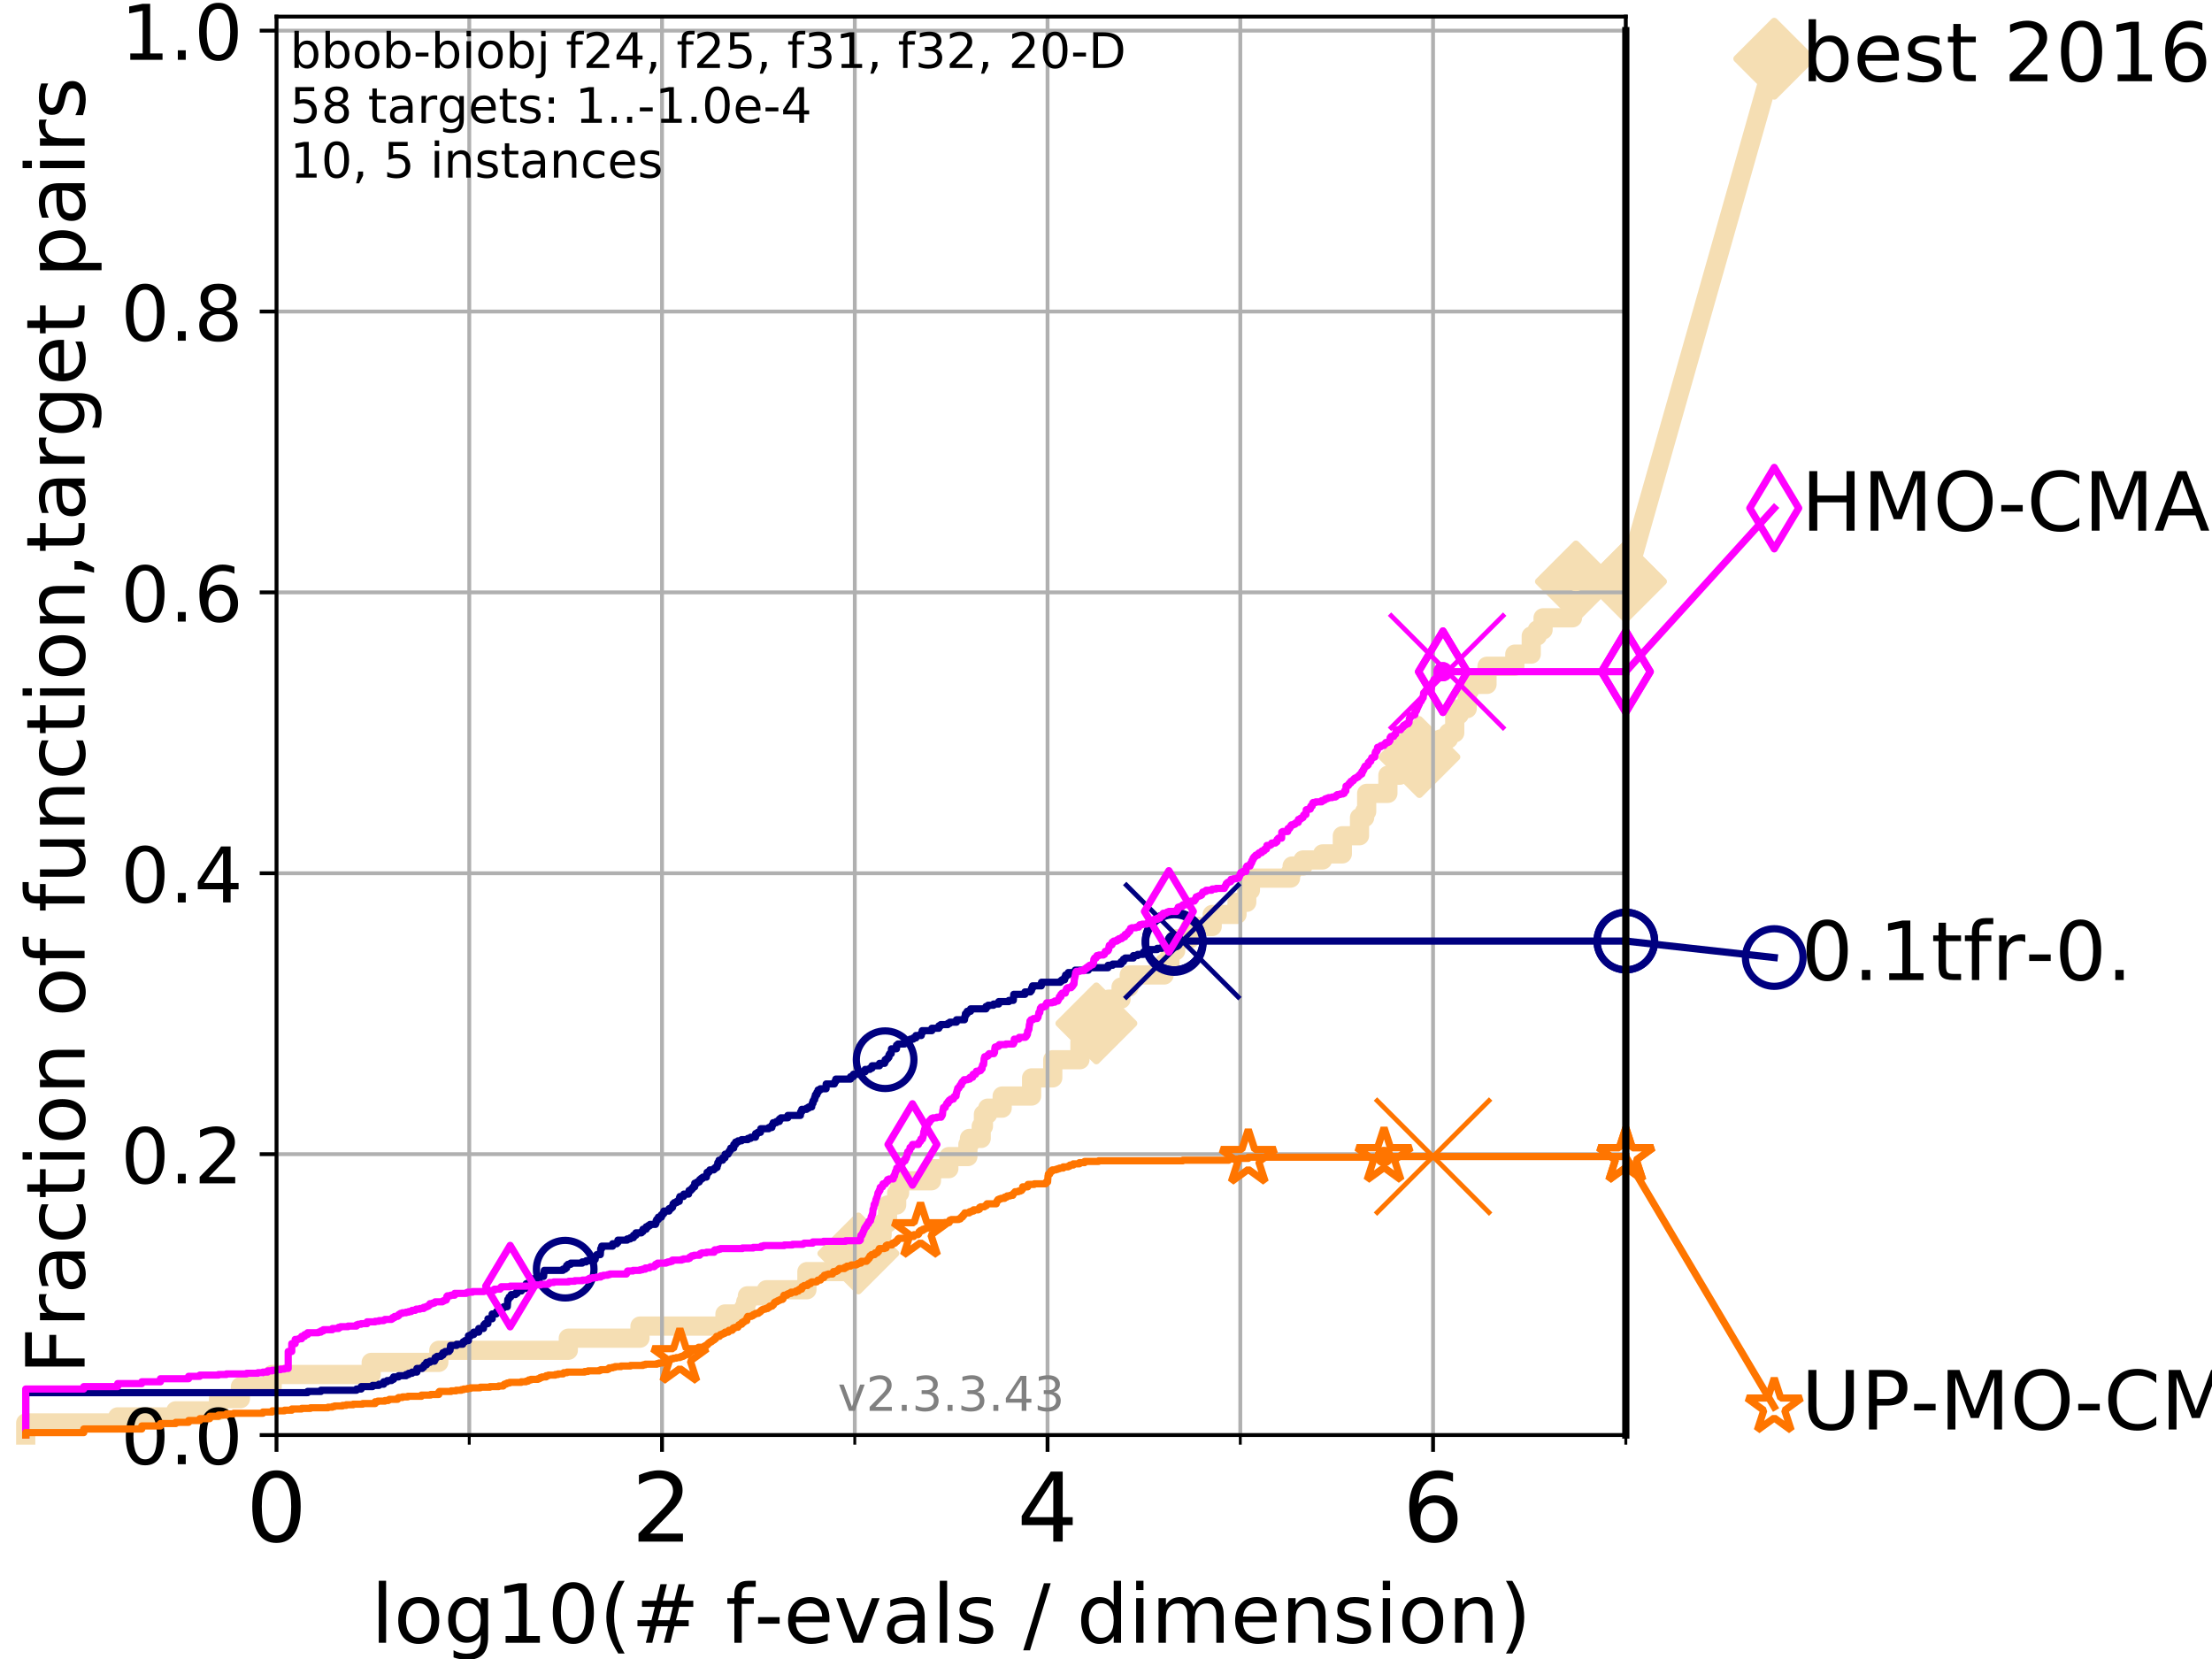 <?xml version="1.0" encoding="utf-8" standalone="no"?>
<!DOCTYPE svg PUBLIC "-//W3C//DTD SVG 1.1//EN"
  "http://www.w3.org/Graphics/SVG/1.1/DTD/svg11.dtd">
<!-- Created with matplotlib (https://matplotlib.org/) -->
<svg height="345.6pt" version="1.1" viewBox="0 0 460.8 345.6" width="460.8pt" xmlns="http://www.w3.org/2000/svg" xmlns:xlink="http://www.w3.org/1999/xlink">
 <defs>
  <style type="text/css">
*{stroke-linecap:butt;stroke-linejoin:round;}
  </style>
 </defs>
 <g id="figure_1">
  <g id="patch_1">
   <path d="M 0 345.6 
L 460.8 345.6 
L 460.8 0 
L 0 0 
z
" style="fill:#ffffff;"/>
  </g>
  <g id="axes_1">
   <g id="patch_2">
    <path d="M 57.6 298.944 
L 338.688 298.944 
L 338.688 3.456 
L 57.6 3.456 
z
" style="fill:#ffffff;"/>
   </g>
   <g id="line2d_1">
    <path d="M 5.357 298.944 
L 5.357 296.422 
L 24.516 296.422 
L 24.516 295.161 
L 36.604 295.161 
L 36.604 293.9 
L 45.512 293.9 
L 45.512 291.378 
L 50.087 291.378 
L 50.087 288.856 
L 56.705 288.856 
L 56.705 286.334 
L 77.331 286.334 
L 77.331 283.811 
L 91.41 283.811 
L 91.41 281.289 
L 118.391 281.289 
L 118.391 278.767 
L 133.319 278.767 
L 133.319 276.245 
L 151.023 276.245 
L 151.023 273.723 
L 154.906 273.723 
L 154.906 272.462 
L 155.348 272.462 
L 155.348 271.201 
L 155.695 271.201 
L 155.695 269.94 
L 159.661 269.94 
L 159.661 268.679 
L 168.094 268.679 
L 168.094 264.896 
L 178.812 264.896 
L 178.812 261.113 
L 179.162 261.113 
L 179.162 257.33 
L 183.76 257.33 
L 183.76 254.807 
L 184.893 254.807 
L 184.893 251.024 
L 186.792 251.024 
L 186.792 248.502 
L 187.402 248.502 
L 187.402 245.98 
L 194.04 245.98 
L 194.04 244.719 
L 194.239 244.719 
L 194.239 243.458 
L 197.657 243.458 
L 197.657 240.936 
L 201.63 240.936 
L 201.63 238.414 
L 201.954 238.414 
L 201.954 237.153 
L 204.404 237.153 
L 204.404 234.631 
L 204.866 234.631 
L 204.866 232.109 
L 205.757 232.109 
L 205.757 230.848 
L 208.77 230.848 
L 208.77 228.325 
L 214.9 228.325 
L 214.9 224.542 
L 219.308 224.542 
L 219.308 220.759 
L 224.973 220.759 
L 224.973 216.976 
L 226.506 216.976 
L 226.506 213.193 
L 228.395 213.193 
L 228.395 210.671 
L 230.891 210.671 
L 230.891 208.149 
L 233.536 208.149 
L 233.536 205.627 
L 235.235 205.627 
L 235.235 203.105 
L 242.514 203.105 
L 242.514 200.583 
L 243.733 200.583 
L 243.733 198.06 
L 244.912 198.06 
L 244.912 195.538 
L 247.959 195.538 
L 247.959 193.016 
L 252.522 193.016 
L 252.522 190.494 
L 257.694 190.494 
L 257.694 187.972 
L 259.718 187.972 
L 259.718 185.45 
L 260.486 185.45 
L 260.486 182.928 
L 268.843 182.928 
L 268.843 181.667 
L 269.175 181.667 
L 269.175 180.406 
L 271.446 180.406 
L 271.446 179.145 
L 275.521 179.145 
L 275.521 177.884 
L 279.633 177.884 
L 279.633 174.101 
L 283.209 174.101 
L 283.209 170.317 
L 284.282 170.317 
L 284.282 169.056 
L 284.705 169.056 
L 284.705 165.273 
L 289.124 165.273 
L 289.124 161.49 
L 291.598 161.49 
L 291.598 157.707 
L 295.688 157.707 
L 295.688 156.446 
L 300.114 156.446 
L 300.114 153.924 
L 301.743 153.924 
L 301.743 152.663 
L 303.048 152.663 
L 303.048 148.88 
L 303.987 148.88 
L 303.987 147.619 
L 305.644 147.619 
L 305.644 143.835 
L 306.139 143.835 
L 306.139 142.574 
L 309.769 142.574 
L 309.769 138.791 
L 315.563 138.791 
L 315.563 136.269 
L 318.986 136.269 
L 318.986 132.486 
L 320.24 132.486 
L 320.24 131.225 
L 321.449 131.225 
L 321.449 128.703 
L 327.587 128.703 
L 327.587 126.181 
L 328.114 126.181 
L 328.114 124.92 
L 328.297 124.92 
L 328.297 121.137 
L 338.688 121.137 
L 338.688 121.137 
" style="fill:none;stroke:#f5deb3;stroke-linecap:square;stroke-width:4;"/>
   </g>
   <g id="line2d_2">
    <defs>
     <path d="M 0 7.778 
L 7.778 0 
L 0 -7.778 
L -7.778 0 
z
" id="m979501a083" style="stroke:#f5deb3;stroke-linejoin:miter;stroke-width:1.5;"/>
    </defs>
    <g>
     <use style="fill:#f5deb3;stroke:#f5deb3;stroke-linejoin:miter;stroke-width:1.5;" x="178.812" xlink:href="#m979501a083" y="261.113"/>
     <use style="fill:#f5deb3;stroke:#f5deb3;stroke-linejoin:miter;stroke-width:1.5;" x="228.395" xlink:href="#m979501a083" y="213.193"/>
     <use style="fill:#f5deb3;stroke:#f5deb3;stroke-linejoin:miter;stroke-width:1.5;" x="295.688" xlink:href="#m979501a083" y="157.707"/>
     <use style="fill:#f5deb3;stroke:#f5deb3;stroke-linejoin:miter;stroke-width:1.5;" x="328.297" xlink:href="#m979501a083" y="121.137"/>
     <use style="fill:#f5deb3;stroke:#f5deb3;stroke-linejoin:miter;stroke-width:1.5;" x="338.688" xlink:href="#m979501a083" y="121.137"/>
    </g>
   </g>
   <g id="line2d_3">
    <path style="fill:none;stroke:#f5deb3;stroke-linecap:square;stroke-width:4;"/>
    <g/>
   </g>
   <g id="line2d_4">
    <path d="M 338.688 121.137 
L 369.608 12.233 
" style="fill:none;stroke:#f5deb3;stroke-linecap:square;stroke-width:4;"/>
    <g>
     <use style="fill:#f5deb3;stroke:#f5deb3;stroke-linejoin:miter;stroke-width:1.5;" x="338.688" xlink:href="#m979501a083" y="121.137"/>
     <use style="fill:#f5deb3;stroke:#f5deb3;stroke-linejoin:miter;stroke-width:1.5;" x="369.608" xlink:href="#m979501a083" y="12.233"/>
    </g>
   </g>
   <g id="matplotlib.axis_1">
    <g id="xtick_1">
     <g id="line2d_5">
      <path clip-path="url(#pad7ec4ac87)" d="M 57.6 298.944 
L 57.6 3.456 
" style="fill:none;stroke:#b0b0b0;stroke-linecap:square;stroke-width:0.8;"/>
     </g>
     <g id="line2d_6">
      <defs>
       <path d="M 0 0 
L 0 3.5 
" id="m3264028061" style="stroke:#000000;stroke-width:0.8;"/>
      </defs>
      <g>
       <use style="stroke:#000000;stroke-width:0.8;" x="57.6" xlink:href="#m3264028061" y="298.944"/>
      </g>
     </g>
     <g id="text_1">
      <!-- 0 -->
      <defs>
       <path d="M 31.781 66.406 
Q 24.172 66.406 20.328 58.906 
Q 16.5 51.422 16.5 36.375 
Q 16.5 21.391 20.328 13.891 
Q 24.172 6.391 31.781 6.391 
Q 39.453 6.391 43.281 13.891 
Q 47.125 21.391 47.125 36.375 
Q 47.125 51.422 43.281 58.906 
Q 39.453 66.406 31.781 66.406 
z
M 31.781 74.219 
Q 44.047 74.219 50.516 64.516 
Q 56.984 54.828 56.984 36.375 
Q 56.984 17.969 50.516 8.266 
Q 44.047 -1.422 31.781 -1.422 
Q 19.531 -1.422 13.062 8.266 
Q 6.594 17.969 6.594 36.375 
Q 6.594 54.828 13.062 64.516 
Q 19.531 74.219 31.781 74.219 
z
" id="DejaVuSans-48"/>
      </defs>
      <g transform="translate(51.237 321.141)scale(0.2 -0.2)">
       <use xlink:href="#DejaVuSans-48"/>
      </g>
     </g>
    </g>
    <g id="xtick_2">
     <g id="line2d_7">
      <path clip-path="url(#pad7ec4ac87)" d="M 137.911 298.944 
L 137.911 3.456 
" style="fill:none;stroke:#b0b0b0;stroke-linecap:square;stroke-width:0.8;"/>
     </g>
     <g id="line2d_8">
      <g>
       <use style="stroke:#000000;stroke-width:0.8;" x="137.911" xlink:href="#m3264028061" y="298.944"/>
      </g>
     </g>
     <g id="text_2">
      <!-- 2 -->
      <defs>
       <path d="M 19.188 8.297 
L 53.609 8.297 
L 53.609 0 
L 7.328 0 
L 7.328 8.297 
Q 12.938 14.109 22.625 23.891 
Q 32.328 33.688 34.812 36.531 
Q 39.547 41.844 41.422 45.531 
Q 43.312 49.219 43.312 52.781 
Q 43.312 58.594 39.234 62.25 
Q 35.156 65.922 28.609 65.922 
Q 23.969 65.922 18.812 64.312 
Q 13.672 62.703 7.812 59.422 
L 7.812 69.391 
Q 13.766 71.781 18.938 73 
Q 24.125 74.219 28.422 74.219 
Q 39.75 74.219 46.484 68.547 
Q 53.219 62.891 53.219 53.422 
Q 53.219 48.922 51.531 44.891 
Q 49.859 40.875 45.406 35.406 
Q 44.188 33.984 37.641 27.219 
Q 31.109 20.453 19.188 8.297 
z
" id="DejaVuSans-50"/>
      </defs>
      <g transform="translate(131.548 321.141)scale(0.2 -0.2)">
       <use xlink:href="#DejaVuSans-50"/>
      </g>
     </g>
    </g>
    <g id="xtick_3">
     <g id="line2d_9">
      <path clip-path="url(#pad7ec4ac87)" d="M 218.222 298.944 
L 218.222 3.456 
" style="fill:none;stroke:#b0b0b0;stroke-linecap:square;stroke-width:0.8;"/>
     </g>
     <g id="line2d_10">
      <g>
       <use style="stroke:#000000;stroke-width:0.8;" x="218.222" xlink:href="#m3264028061" y="298.944"/>
      </g>
     </g>
     <g id="text_3">
      <!-- 4 -->
      <defs>
       <path d="M 37.797 64.312 
L 12.891 25.391 
L 37.797 25.391 
z
M 35.203 72.906 
L 47.609 72.906 
L 47.609 25.391 
L 58.016 25.391 
L 58.016 17.188 
L 47.609 17.188 
L 47.609 0 
L 37.797 0 
L 37.797 17.188 
L 4.891 17.188 
L 4.891 26.703 
z
" id="DejaVuSans-52"/>
      </defs>
      <g transform="translate(211.859 321.141)scale(0.2 -0.2)">
       <use xlink:href="#DejaVuSans-52"/>
      </g>
     </g>
    </g>
    <g id="xtick_4">
     <g id="line2d_11">
      <path clip-path="url(#pad7ec4ac87)" d="M 298.533 298.944 
L 298.533 3.456 
" style="fill:none;stroke:#b0b0b0;stroke-linecap:square;stroke-width:0.8;"/>
     </g>
     <g id="line2d_12">
      <g>
       <use style="stroke:#000000;stroke-width:0.8;" x="298.533" xlink:href="#m3264028061" y="298.944"/>
      </g>
     </g>
     <g id="text_4">
      <!-- 6 -->
      <defs>
       <path d="M 33.016 40.375 
Q 26.375 40.375 22.484 35.828 
Q 18.609 31.297 18.609 23.391 
Q 18.609 15.531 22.484 10.953 
Q 26.375 6.391 33.016 6.391 
Q 39.656 6.391 43.531 10.953 
Q 47.406 15.531 47.406 23.391 
Q 47.406 31.297 43.531 35.828 
Q 39.656 40.375 33.016 40.375 
z
M 52.594 71.297 
L 52.594 62.312 
Q 48.875 64.062 45.094 64.984 
Q 41.312 65.922 37.594 65.922 
Q 27.828 65.922 22.672 59.328 
Q 17.531 52.734 16.797 39.406 
Q 19.672 43.656 24.016 45.922 
Q 28.375 48.188 33.594 48.188 
Q 44.578 48.188 50.953 41.516 
Q 57.328 34.859 57.328 23.391 
Q 57.328 12.156 50.688 5.359 
Q 44.047 -1.422 33.016 -1.422 
Q 20.359 -1.422 13.672 8.266 
Q 6.984 17.969 6.984 36.375 
Q 6.984 53.656 15.188 63.938 
Q 23.391 74.219 37.203 74.219 
Q 40.922 74.219 44.703 73.484 
Q 48.484 72.75 52.594 71.297 
z
" id="DejaVuSans-54"/>
      </defs>
      <g transform="translate(292.17 321.141)scale(0.2 -0.2)">
       <use xlink:href="#DejaVuSans-54"/>
      </g>
     </g>
    </g>
    <g id="xtick_5">
     <g id="line2d_13">
      <path clip-path="url(#pad7ec4ac87)" d="M 97.755 298.944 
L 97.755 3.456 
" style="fill:none;stroke:#b0b0b0;stroke-linecap:square;stroke-width:0.8;"/>
     </g>
     <g id="line2d_14">
      <defs>
       <path d="M 0 0 
L 0 2 
" id="m6f7c678a59" style="stroke:#000000;stroke-width:0.6;"/>
      </defs>
      <g>
       <use style="stroke:#000000;stroke-width:0.6;" x="97.755" xlink:href="#m6f7c678a59" y="298.944"/>
      </g>
     </g>
    </g>
    <g id="xtick_6">
     <g id="line2d_15">
      <path clip-path="url(#pad7ec4ac87)" d="M 178.066 298.944 
L 178.066 3.456 
" style="fill:none;stroke:#b0b0b0;stroke-linecap:square;stroke-width:0.8;"/>
     </g>
     <g id="line2d_16">
      <g>
       <use style="stroke:#000000;stroke-width:0.6;" x="178.066" xlink:href="#m6f7c678a59" y="298.944"/>
      </g>
     </g>
    </g>
    <g id="xtick_7">
     <g id="line2d_17">
      <path clip-path="url(#pad7ec4ac87)" d="M 258.377 298.944 
L 258.377 3.456 
" style="fill:none;stroke:#b0b0b0;stroke-linecap:square;stroke-width:0.8;"/>
     </g>
     <g id="line2d_18">
      <g>
       <use style="stroke:#000000;stroke-width:0.6;" x="258.377" xlink:href="#m6f7c678a59" y="298.944"/>
      </g>
     </g>
    </g>
    <g id="xtick_8">
     <g id="line2d_19">
      <path clip-path="url(#pad7ec4ac87)" d="M 338.688 298.944 
L 338.688 3.456 
" style="fill:none;stroke:#b0b0b0;stroke-linecap:square;stroke-width:0.8;"/>
     </g>
     <g id="line2d_20">
      <g>
       <use style="stroke:#000000;stroke-width:0.6;" x="338.688" xlink:href="#m6f7c678a59" y="298.944"/>
      </g>
     </g>
    </g>
    <g id="text_5">
     <!-- log10(# f-evals / dimension) -->
     <defs>
      <path d="M 9.422 75.984 
L 18.406 75.984 
L 18.406 0 
L 9.422 0 
z
" id="DejaVuSans-108"/>
      <path d="M 30.609 48.391 
Q 23.391 48.391 19.188 42.75 
Q 14.984 37.109 14.984 27.297 
Q 14.984 17.484 19.156 11.844 
Q 23.344 6.203 30.609 6.203 
Q 37.797 6.203 41.984 11.859 
Q 46.188 17.531 46.188 27.297 
Q 46.188 37.016 41.984 42.703 
Q 37.797 48.391 30.609 48.391 
z
M 30.609 56 
Q 42.328 56 49.016 48.375 
Q 55.719 40.766 55.719 27.297 
Q 55.719 13.875 49.016 6.219 
Q 42.328 -1.422 30.609 -1.422 
Q 18.844 -1.422 12.172 6.219 
Q 5.516 13.875 5.516 27.297 
Q 5.516 40.766 12.172 48.375 
Q 18.844 56 30.609 56 
z
" id="DejaVuSans-111"/>
      <path d="M 45.406 27.984 
Q 45.406 37.75 41.375 43.109 
Q 37.359 48.484 30.078 48.484 
Q 22.859 48.484 18.828 43.109 
Q 14.797 37.75 14.797 27.984 
Q 14.797 18.266 18.828 12.891 
Q 22.859 7.516 30.078 7.516 
Q 37.359 7.516 41.375 12.891 
Q 45.406 18.266 45.406 27.984 
z
M 54.391 6.781 
Q 54.391 -7.172 48.188 -13.984 
Q 42 -20.797 29.203 -20.797 
Q 24.469 -20.797 20.266 -20.094 
Q 16.062 -19.391 12.109 -17.922 
L 12.109 -9.188 
Q 16.062 -11.328 19.922 -12.344 
Q 23.781 -13.375 27.781 -13.375 
Q 36.625 -13.375 41.016 -8.766 
Q 45.406 -4.156 45.406 5.172 
L 45.406 9.625 
Q 42.625 4.781 38.281 2.391 
Q 33.938 0 27.875 0 
Q 17.828 0 11.672 7.656 
Q 5.516 15.328 5.516 27.984 
Q 5.516 40.672 11.672 48.328 
Q 17.828 56 27.875 56 
Q 33.938 56 38.281 53.609 
Q 42.625 51.219 45.406 46.391 
L 45.406 54.688 
L 54.391 54.688 
z
" id="DejaVuSans-103"/>
      <path d="M 12.406 8.297 
L 28.516 8.297 
L 28.516 63.922 
L 10.984 60.406 
L 10.984 69.391 
L 28.422 72.906 
L 38.281 72.906 
L 38.281 8.297 
L 54.391 8.297 
L 54.391 0 
L 12.406 0 
z
" id="DejaVuSans-49"/>
      <path d="M 31 75.875 
Q 24.469 64.656 21.281 53.656 
Q 18.109 42.672 18.109 31.391 
Q 18.109 20.125 21.312 9.062 
Q 24.516 -2 31 -13.188 
L 23.188 -13.188 
Q 15.875 -1.703 12.234 9.375 
Q 8.594 20.453 8.594 31.391 
Q 8.594 42.281 12.203 53.312 
Q 15.828 64.359 23.188 75.875 
z
" id="DejaVuSans-40"/>
      <path d="M 51.125 44 
L 36.922 44 
L 32.812 27.688 
L 47.125 27.688 
z
M 43.797 71.781 
L 38.719 51.516 
L 52.984 51.516 
L 58.109 71.781 
L 65.922 71.781 
L 60.891 51.516 
L 76.125 51.516 
L 76.125 44 
L 58.984 44 
L 54.984 27.688 
L 70.516 27.688 
L 70.516 20.219 
L 53.078 20.219 
L 48 0 
L 40.188 0 
L 45.219 20.219 
L 30.906 20.219 
L 25.875 0 
L 18.016 0 
L 23.094 20.219 
L 7.719 20.219 
L 7.719 27.688 
L 24.906 27.688 
L 29 44 
L 13.281 44 
L 13.281 51.516 
L 30.906 51.516 
L 35.891 71.781 
z
" id="DejaVuSans-35"/>
      <path id="DejaVuSans-32"/>
      <path d="M 37.109 75.984 
L 37.109 68.5 
L 28.516 68.5 
Q 23.688 68.5 21.797 66.547 
Q 19.922 64.594 19.922 59.516 
L 19.922 54.688 
L 34.719 54.688 
L 34.719 47.703 
L 19.922 47.703 
L 19.922 0 
L 10.891 0 
L 10.891 47.703 
L 2.297 47.703 
L 2.297 54.688 
L 10.891 54.688 
L 10.891 58.5 
Q 10.891 67.625 15.141 71.797 
Q 19.391 75.984 28.609 75.984 
z
" id="DejaVuSans-102"/>
      <path d="M 4.891 31.391 
L 31.203 31.391 
L 31.203 23.391 
L 4.891 23.391 
z
" id="DejaVuSans-45"/>
      <path d="M 56.203 29.594 
L 56.203 25.203 
L 14.891 25.203 
Q 15.484 15.922 20.484 11.062 
Q 25.484 6.203 34.422 6.203 
Q 39.594 6.203 44.453 7.469 
Q 49.312 8.734 54.109 11.281 
L 54.109 2.781 
Q 49.266 0.734 44.188 -0.344 
Q 39.109 -1.422 33.891 -1.422 
Q 20.797 -1.422 13.156 6.188 
Q 5.516 13.812 5.516 26.812 
Q 5.516 40.234 12.766 48.109 
Q 20.016 56 32.328 56 
Q 43.359 56 49.781 48.891 
Q 56.203 41.797 56.203 29.594 
z
M 47.219 32.234 
Q 47.125 39.594 43.094 43.984 
Q 39.062 48.391 32.422 48.391 
Q 24.906 48.391 20.391 44.141 
Q 15.875 39.891 15.188 32.172 
z
" id="DejaVuSans-101"/>
      <path d="M 2.984 54.688 
L 12.5 54.688 
L 29.594 8.797 
L 46.688 54.688 
L 56.203 54.688 
L 35.688 0 
L 23.484 0 
z
" id="DejaVuSans-118"/>
      <path d="M 34.281 27.484 
Q 23.391 27.484 19.188 25 
Q 14.984 22.516 14.984 16.5 
Q 14.984 11.719 18.141 8.906 
Q 21.297 6.109 26.703 6.109 
Q 34.188 6.109 38.703 11.406 
Q 43.219 16.703 43.219 25.484 
L 43.219 27.484 
z
M 52.203 31.203 
L 52.203 0 
L 43.219 0 
L 43.219 8.297 
Q 40.141 3.328 35.547 0.953 
Q 30.953 -1.422 24.312 -1.422 
Q 15.922 -1.422 10.953 3.297 
Q 6 8.016 6 15.922 
Q 6 25.141 12.172 29.828 
Q 18.359 34.516 30.609 34.516 
L 43.219 34.516 
L 43.219 35.406 
Q 43.219 41.609 39.141 45 
Q 35.062 48.391 27.688 48.391 
Q 23 48.391 18.547 47.266 
Q 14.109 46.141 10.016 43.891 
L 10.016 52.203 
Q 14.938 54.109 19.578 55.047 
Q 24.219 56 28.609 56 
Q 40.484 56 46.344 49.844 
Q 52.203 43.703 52.203 31.203 
z
" id="DejaVuSans-97"/>
      <path d="M 44.281 53.078 
L 44.281 44.578 
Q 40.484 46.531 36.375 47.5 
Q 32.281 48.484 27.875 48.484 
Q 21.188 48.484 17.844 46.438 
Q 14.5 44.391 14.5 40.281 
Q 14.5 37.156 16.891 35.375 
Q 19.281 33.594 26.516 31.984 
L 29.594 31.297 
Q 39.156 29.25 43.188 25.516 
Q 47.219 21.781 47.219 15.094 
Q 47.219 7.469 41.188 3.016 
Q 35.156 -1.422 24.609 -1.422 
Q 20.219 -1.422 15.453 -0.562 
Q 10.688 0.297 5.422 2 
L 5.422 11.281 
Q 10.406 8.688 15.234 7.391 
Q 20.062 6.109 24.812 6.109 
Q 31.156 6.109 34.562 8.281 
Q 37.984 10.453 37.984 14.406 
Q 37.984 18.062 35.516 20.016 
Q 33.062 21.969 24.703 23.781 
L 21.578 24.516 
Q 13.234 26.266 9.516 29.906 
Q 5.812 33.547 5.812 39.891 
Q 5.812 47.609 11.281 51.797 
Q 16.75 56 26.812 56 
Q 31.781 56 36.172 55.266 
Q 40.578 54.547 44.281 53.078 
z
" id="DejaVuSans-115"/>
      <path d="M 25.391 72.906 
L 33.688 72.906 
L 8.297 -9.281 
L 0 -9.281 
z
" id="DejaVuSans-47"/>
      <path d="M 45.406 46.391 
L 45.406 75.984 
L 54.391 75.984 
L 54.391 0 
L 45.406 0 
L 45.406 8.203 
Q 42.578 3.328 38.25 0.953 
Q 33.938 -1.422 27.875 -1.422 
Q 17.969 -1.422 11.734 6.484 
Q 5.516 14.406 5.516 27.297 
Q 5.516 40.188 11.734 48.094 
Q 17.969 56 27.875 56 
Q 33.938 56 38.25 53.625 
Q 42.578 51.266 45.406 46.391 
z
M 14.797 27.297 
Q 14.797 17.391 18.875 11.75 
Q 22.953 6.109 30.078 6.109 
Q 37.203 6.109 41.297 11.75 
Q 45.406 17.391 45.406 27.297 
Q 45.406 37.203 41.297 42.844 
Q 37.203 48.484 30.078 48.484 
Q 22.953 48.484 18.875 42.844 
Q 14.797 37.203 14.797 27.297 
z
" id="DejaVuSans-100"/>
      <path d="M 9.422 54.688 
L 18.406 54.688 
L 18.406 0 
L 9.422 0 
z
M 9.422 75.984 
L 18.406 75.984 
L 18.406 64.594 
L 9.422 64.594 
z
" id="DejaVuSans-105"/>
      <path d="M 52 44.188 
Q 55.375 50.25 60.062 53.125 
Q 64.75 56 71.094 56 
Q 79.641 56 84.281 50.016 
Q 88.922 44.047 88.922 33.016 
L 88.922 0 
L 79.891 0 
L 79.891 32.719 
Q 79.891 40.578 77.094 44.375 
Q 74.312 48.188 68.609 48.188 
Q 61.625 48.188 57.562 43.547 
Q 53.516 38.922 53.516 30.906 
L 53.516 0 
L 44.484 0 
L 44.484 32.719 
Q 44.484 40.625 41.703 44.406 
Q 38.922 48.188 33.109 48.188 
Q 26.219 48.188 22.156 43.531 
Q 18.109 38.875 18.109 30.906 
L 18.109 0 
L 9.078 0 
L 9.078 54.688 
L 18.109 54.688 
L 18.109 46.188 
Q 21.188 51.219 25.484 53.609 
Q 29.781 56 35.688 56 
Q 41.656 56 45.828 52.969 
Q 50 49.953 52 44.188 
z
" id="DejaVuSans-109"/>
      <path d="M 54.891 33.016 
L 54.891 0 
L 45.906 0 
L 45.906 32.719 
Q 45.906 40.484 42.875 44.328 
Q 39.844 48.188 33.797 48.188 
Q 26.516 48.188 22.312 43.547 
Q 18.109 38.922 18.109 30.906 
L 18.109 0 
L 9.078 0 
L 9.078 54.688 
L 18.109 54.688 
L 18.109 46.188 
Q 21.344 51.125 25.703 53.562 
Q 30.078 56 35.797 56 
Q 45.219 56 50.047 50.172 
Q 54.891 44.344 54.891 33.016 
z
" id="DejaVuSans-110"/>
      <path d="M 8.016 75.875 
L 15.828 75.875 
Q 23.141 64.359 26.781 53.312 
Q 30.422 42.281 30.422 31.391 
Q 30.422 20.453 26.781 9.375 
Q 23.141 -1.703 15.828 -13.188 
L 8.016 -13.188 
Q 14.5 -2 17.703 9.062 
Q 20.906 20.125 20.906 31.391 
Q 20.906 42.672 17.703 53.656 
Q 14.5 64.656 8.016 75.875 
z
" id="DejaVuSans-41"/>
     </defs>
     <g transform="translate(77.303 342.218)scale(0.17 -0.17)">
      <use xlink:href="#DejaVuSans-108"/>
      <use x="27.783" xlink:href="#DejaVuSans-111"/>
      <use x="88.965" xlink:href="#DejaVuSans-103"/>
      <use x="152.441" xlink:href="#DejaVuSans-49"/>
      <use x="216.064" xlink:href="#DejaVuSans-48"/>
      <use x="279.688" xlink:href="#DejaVuSans-40"/>
      <use x="318.701" xlink:href="#DejaVuSans-35"/>
      <use x="402.49" xlink:href="#DejaVuSans-32"/>
      <use x="434.277" xlink:href="#DejaVuSans-102"/>
      <use x="469.404" xlink:href="#DejaVuSans-45"/>
      <use x="505.488" xlink:href="#DejaVuSans-101"/>
      <use x="567.012" xlink:href="#DejaVuSans-118"/>
      <use x="626.191" xlink:href="#DejaVuSans-97"/>
      <use x="687.471" xlink:href="#DejaVuSans-108"/>
      <use x="715.254" xlink:href="#DejaVuSans-115"/>
      <use x="767.354" xlink:href="#DejaVuSans-32"/>
      <use x="799.141" xlink:href="#DejaVuSans-47"/>
      <use x="832.832" xlink:href="#DejaVuSans-32"/>
      <use x="864.619" xlink:href="#DejaVuSans-100"/>
      <use x="928.096" xlink:href="#DejaVuSans-105"/>
      <use x="955.879" xlink:href="#DejaVuSans-109"/>
      <use x="1053.291" xlink:href="#DejaVuSans-101"/>
      <use x="1114.814" xlink:href="#DejaVuSans-110"/>
      <use x="1178.193" xlink:href="#DejaVuSans-115"/>
      <use x="1230.293" xlink:href="#DejaVuSans-105"/>
      <use x="1258.076" xlink:href="#DejaVuSans-111"/>
      <use x="1319.258" xlink:href="#DejaVuSans-110"/>
      <use x="1382.637" xlink:href="#DejaVuSans-41"/>
     </g>
    </g>
   </g>
   <g id="matplotlib.axis_2">
    <g id="ytick_1">
     <g id="line2d_21">
      <path clip-path="url(#pad7ec4ac87)" d="M 57.6 298.944 
L 338.688 298.944 
" style="fill:none;stroke:#b0b0b0;stroke-linecap:square;stroke-width:0.8;"/>
     </g>
     <g id="line2d_22">
      <defs>
       <path d="M 0 0 
L -3.5 0 
" id="m151d7102a3" style="stroke:#000000;stroke-width:0.8;"/>
      </defs>
      <g>
       <use style="stroke:#000000;stroke-width:0.8;" x="57.6" xlink:href="#m151d7102a3" y="298.944"/>
      </g>
     </g>
     <g id="text_6">
      <!-- 0.0 -->
      <defs>
       <path d="M 10.688 12.406 
L 21 12.406 
L 21 0 
L 10.688 0 
z
" id="DejaVuSans-46"/>
      </defs>
      <g transform="translate(25.155 305.023)scale(0.16 -0.16)">
       <use xlink:href="#DejaVuSans-48"/>
       <use x="63.623" xlink:href="#DejaVuSans-46"/>
       <use x="95.41" xlink:href="#DejaVuSans-48"/>
      </g>
     </g>
    </g>
    <g id="ytick_2">
     <g id="line2d_23">
      <path clip-path="url(#pad7ec4ac87)" d="M 57.6 240.432 
L 338.688 240.432 
" style="fill:none;stroke:#b0b0b0;stroke-linecap:square;stroke-width:0.8;"/>
     </g>
     <g id="line2d_24">
      <g>
       <use style="stroke:#000000;stroke-width:0.8;" x="57.6" xlink:href="#m151d7102a3" y="240.432"/>
      </g>
     </g>
     <g id="text_7">
      <!-- 0.2 -->
      <g transform="translate(25.155 246.51)scale(0.16 -0.16)">
       <use xlink:href="#DejaVuSans-48"/>
       <use x="63.623" xlink:href="#DejaVuSans-46"/>
       <use x="95.41" xlink:href="#DejaVuSans-50"/>
      </g>
     </g>
    </g>
    <g id="ytick_3">
     <g id="line2d_25">
      <path clip-path="url(#pad7ec4ac87)" d="M 57.6 181.919 
L 338.688 181.919 
" style="fill:none;stroke:#b0b0b0;stroke-linecap:square;stroke-width:0.8;"/>
     </g>
     <g id="line2d_26">
      <g>
       <use style="stroke:#000000;stroke-width:0.8;" x="57.6" xlink:href="#m151d7102a3" y="181.919"/>
      </g>
     </g>
     <g id="text_8">
      <!-- 0.4 -->
      <g transform="translate(25.155 187.998)scale(0.16 -0.16)">
       <use xlink:href="#DejaVuSans-48"/>
       <use x="63.623" xlink:href="#DejaVuSans-46"/>
       <use x="95.41" xlink:href="#DejaVuSans-52"/>
      </g>
     </g>
    </g>
    <g id="ytick_4">
     <g id="line2d_27">
      <path clip-path="url(#pad7ec4ac87)" d="M 57.6 123.407 
L 338.688 123.407 
" style="fill:none;stroke:#b0b0b0;stroke-linecap:square;stroke-width:0.8;"/>
     </g>
     <g id="line2d_28">
      <g>
       <use style="stroke:#000000;stroke-width:0.8;" x="57.6" xlink:href="#m151d7102a3" y="123.407"/>
      </g>
     </g>
     <g id="text_9">
      <!-- 0.6 -->
      <g transform="translate(25.155 129.485)scale(0.16 -0.16)">
       <use xlink:href="#DejaVuSans-48"/>
       <use x="63.623" xlink:href="#DejaVuSans-46"/>
       <use x="95.41" xlink:href="#DejaVuSans-54"/>
      </g>
     </g>
    </g>
    <g id="ytick_5">
     <g id="line2d_29">
      <path clip-path="url(#pad7ec4ac87)" d="M 57.6 64.894 
L 338.688 64.894 
" style="fill:none;stroke:#b0b0b0;stroke-linecap:square;stroke-width:0.8;"/>
     </g>
     <g id="line2d_30">
      <g>
       <use style="stroke:#000000;stroke-width:0.8;" x="57.6" xlink:href="#m151d7102a3" y="64.894"/>
      </g>
     </g>
     <g id="text_10">
      <!-- 0.8 -->
      <defs>
       <path d="M 31.781 34.625 
Q 24.75 34.625 20.719 30.859 
Q 16.703 27.094 16.703 20.516 
Q 16.703 13.922 20.719 10.156 
Q 24.75 6.391 31.781 6.391 
Q 38.812 6.391 42.859 10.172 
Q 46.922 13.969 46.922 20.516 
Q 46.922 27.094 42.891 30.859 
Q 38.875 34.625 31.781 34.625 
z
M 21.922 38.812 
Q 15.578 40.375 12.031 44.719 
Q 8.5 49.078 8.5 55.328 
Q 8.5 64.062 14.719 69.141 
Q 20.953 74.219 31.781 74.219 
Q 42.672 74.219 48.875 69.141 
Q 55.078 64.062 55.078 55.328 
Q 55.078 49.078 51.531 44.719 
Q 48 40.375 41.703 38.812 
Q 48.828 37.156 52.797 32.312 
Q 56.781 27.484 56.781 20.516 
Q 56.781 9.906 50.312 4.234 
Q 43.844 -1.422 31.781 -1.422 
Q 19.734 -1.422 13.25 4.234 
Q 6.781 9.906 6.781 20.516 
Q 6.781 27.484 10.781 32.312 
Q 14.797 37.156 21.922 38.812 
z
M 18.312 54.391 
Q 18.312 48.734 21.844 45.562 
Q 25.391 42.391 31.781 42.391 
Q 38.141 42.391 41.719 45.562 
Q 45.312 48.734 45.312 54.391 
Q 45.312 60.062 41.719 63.234 
Q 38.141 66.406 31.781 66.406 
Q 25.391 66.406 21.844 63.234 
Q 18.312 60.062 18.312 54.391 
z
" id="DejaVuSans-56"/>
      </defs>
      <g transform="translate(25.155 70.973)scale(0.16 -0.16)">
       <use xlink:href="#DejaVuSans-48"/>
       <use x="63.623" xlink:href="#DejaVuSans-46"/>
       <use x="95.41" xlink:href="#DejaVuSans-56"/>
      </g>
     </g>
    </g>
    <g id="ytick_6">
     <g id="line2d_31">
      <path clip-path="url(#pad7ec4ac87)" d="M 57.6 6.382 
L 338.688 6.382 
" style="fill:none;stroke:#b0b0b0;stroke-linecap:square;stroke-width:0.8;"/>
     </g>
     <g id="line2d_32">
      <g>
       <use style="stroke:#000000;stroke-width:0.8;" x="57.6" xlink:href="#m151d7102a3" y="6.382"/>
      </g>
     </g>
     <g id="text_11">
      <!-- 1.0 -->
      <g transform="translate(25.155 12.46)scale(0.16 -0.16)">
       <use xlink:href="#DejaVuSans-49"/>
       <use x="63.623" xlink:href="#DejaVuSans-46"/>
       <use x="95.41" xlink:href="#DejaVuSans-48"/>
      </g>
     </g>
    </g>
    <g id="text_12">
     <!-- Fraction of function,target pairs -->
     <defs>
      <path d="M 9.812 72.906 
L 51.703 72.906 
L 51.703 64.594 
L 19.672 64.594 
L 19.672 43.109 
L 48.578 43.109 
L 48.578 34.812 
L 19.672 34.812 
L 19.672 0 
L 9.812 0 
z
" id="DejaVuSans-70"/>
      <path d="M 41.109 46.297 
Q 39.594 47.172 37.812 47.578 
Q 36.031 48 33.891 48 
Q 26.266 48 22.188 43.047 
Q 18.109 38.094 18.109 28.812 
L 18.109 0 
L 9.078 0 
L 9.078 54.688 
L 18.109 54.688 
L 18.109 46.188 
Q 20.953 51.172 25.484 53.578 
Q 30.031 56 36.531 56 
Q 37.453 56 38.578 55.875 
Q 39.703 55.766 41.062 55.516 
z
" id="DejaVuSans-114"/>
      <path d="M 48.781 52.594 
L 48.781 44.188 
Q 44.969 46.297 41.141 47.344 
Q 37.312 48.391 33.406 48.391 
Q 24.656 48.391 19.812 42.844 
Q 14.984 37.312 14.984 27.297 
Q 14.984 17.281 19.812 11.734 
Q 24.656 6.203 33.406 6.203 
Q 37.312 6.203 41.141 7.25 
Q 44.969 8.297 48.781 10.406 
L 48.781 2.094 
Q 45.016 0.344 40.984 -0.531 
Q 36.969 -1.422 32.422 -1.422 
Q 20.062 -1.422 12.781 6.344 
Q 5.516 14.109 5.516 27.297 
Q 5.516 40.672 12.859 48.328 
Q 20.219 56 33.016 56 
Q 37.156 56 41.109 55.141 
Q 45.062 54.297 48.781 52.594 
z
" id="DejaVuSans-99"/>
      <path d="M 18.312 70.219 
L 18.312 54.688 
L 36.812 54.688 
L 36.812 47.703 
L 18.312 47.703 
L 18.312 18.016 
Q 18.312 11.328 20.141 9.422 
Q 21.969 7.516 27.594 7.516 
L 36.812 7.516 
L 36.812 0 
L 27.594 0 
Q 17.188 0 13.234 3.875 
Q 9.281 7.766 9.281 18.016 
L 9.281 47.703 
L 2.688 47.703 
L 2.688 54.688 
L 9.281 54.688 
L 9.281 70.219 
z
" id="DejaVuSans-116"/>
      <path d="M 8.5 21.578 
L 8.5 54.688 
L 17.484 54.688 
L 17.484 21.922 
Q 17.484 14.156 20.5 10.266 
Q 23.531 6.391 29.594 6.391 
Q 36.859 6.391 41.078 11.031 
Q 45.312 15.672 45.312 23.688 
L 45.312 54.688 
L 54.297 54.688 
L 54.297 0 
L 45.312 0 
L 45.312 8.406 
Q 42.047 3.422 37.719 1 
Q 33.406 -1.422 27.688 -1.422 
Q 18.266 -1.422 13.375 4.438 
Q 8.5 10.297 8.5 21.578 
z
M 31.109 56 
z
" id="DejaVuSans-117"/>
      <path d="M 11.719 12.406 
L 22.016 12.406 
L 22.016 4 
L 14.016 -11.625 
L 7.719 -11.625 
L 11.719 4 
z
" id="DejaVuSans-44"/>
      <path d="M 18.109 8.203 
L 18.109 -20.797 
L 9.078 -20.797 
L 9.078 54.688 
L 18.109 54.688 
L 18.109 46.391 
Q 20.953 51.266 25.266 53.625 
Q 29.594 56 35.594 56 
Q 45.562 56 51.781 48.094 
Q 58.016 40.188 58.016 27.297 
Q 58.016 14.406 51.781 6.484 
Q 45.562 -1.422 35.594 -1.422 
Q 29.594 -1.422 25.266 0.953 
Q 20.953 3.328 18.109 8.203 
z
M 48.688 27.297 
Q 48.688 37.203 44.609 42.844 
Q 40.531 48.484 33.406 48.484 
Q 26.266 48.484 22.188 42.844 
Q 18.109 37.203 18.109 27.297 
Q 18.109 17.391 22.188 11.75 
Q 26.266 6.109 33.406 6.109 
Q 40.531 6.109 44.609 11.75 
Q 48.688 17.391 48.688 27.297 
z
" id="DejaVuSans-112"/>
     </defs>
     <g transform="translate(17.62 286.339)rotate(-90)scale(0.17 -0.17)">
      <use xlink:href="#DejaVuSans-70"/>
      <use x="57.41" xlink:href="#DejaVuSans-114"/>
      <use x="98.523" xlink:href="#DejaVuSans-97"/>
      <use x="159.803" xlink:href="#DejaVuSans-99"/>
      <use x="214.783" xlink:href="#DejaVuSans-116"/>
      <use x="253.992" xlink:href="#DejaVuSans-105"/>
      <use x="281.775" xlink:href="#DejaVuSans-111"/>
      <use x="342.957" xlink:href="#DejaVuSans-110"/>
      <use x="406.336" xlink:href="#DejaVuSans-32"/>
      <use x="438.123" xlink:href="#DejaVuSans-111"/>
      <use x="499.305" xlink:href="#DejaVuSans-102"/>
      <use x="534.51" xlink:href="#DejaVuSans-32"/>
      <use x="566.297" xlink:href="#DejaVuSans-102"/>
      <use x="601.502" xlink:href="#DejaVuSans-117"/>
      <use x="664.881" xlink:href="#DejaVuSans-110"/>
      <use x="728.26" xlink:href="#DejaVuSans-99"/>
      <use x="783.24" xlink:href="#DejaVuSans-116"/>
      <use x="822.449" xlink:href="#DejaVuSans-105"/>
      <use x="850.232" xlink:href="#DejaVuSans-111"/>
      <use x="911.414" xlink:href="#DejaVuSans-110"/>
      <use x="974.793" xlink:href="#DejaVuSans-44"/>
      <use x="1006.58" xlink:href="#DejaVuSans-116"/>
      <use x="1045.789" xlink:href="#DejaVuSans-97"/>
      <use x="1107.068" xlink:href="#DejaVuSans-114"/>
      <use x="1148.166" xlink:href="#DejaVuSans-103"/>
      <use x="1211.643" xlink:href="#DejaVuSans-101"/>
      <use x="1273.166" xlink:href="#DejaVuSans-116"/>
      <use x="1312.375" xlink:href="#DejaVuSans-32"/>
      <use x="1344.162" xlink:href="#DejaVuSans-112"/>
      <use x="1407.639" xlink:href="#DejaVuSans-97"/>
      <use x="1468.918" xlink:href="#DejaVuSans-105"/>
      <use x="1496.701" xlink:href="#DejaVuSans-114"/>
      <use x="1537.814" xlink:href="#DejaVuSans-115"/>
     </g>
    </g>
   </g>
   <g id="line2d_33">
    <defs>
     <path d="M 0 1.5 
C 0.398 1.5 0.779 1.342 1.061 1.061 
C 1.342 0.779 1.5 0.398 1.5 0 
C 1.5 -0.398 1.342 -0.779 1.061 -1.061 
C 0.779 -1.342 0.398 -1.5 0 -1.5 
C -0.398 -1.5 -0.779 -1.342 -1.061 -1.061 
C -1.342 -0.779 -1.5 -0.398 -1.5 0 
C -1.5 0.398 -1.342 0.779 -1.061 1.061 
C -0.779 1.342 -0.398 1.5 0 1.5 
z
" id="m6f2c1255b3" style="stroke:#f5deb3;"/>
    </defs>
    <g>
     <use style="fill:#f5deb3;stroke:#f5deb3;" x="328.297" xlink:href="#m6f2c1255b3" y="121.137"/>
     <use style="fill:#f5deb3;stroke:#f5deb3;" x="328.297" xlink:href="#m6f2c1255b3" y="121.137"/>
    </g>
   </g>
   <g id="line2d_34">
    <defs>
     <path d="M 0 1.5 
C 0.398 1.5 0.779 1.342 1.061 1.061 
C 1.342 0.779 1.5 0.398 1.5 0 
C 1.5 -0.398 1.342 -0.779 1.061 -1.061 
C 0.779 -1.342 0.398 -1.5 0 -1.5 
C -0.398 -1.5 -0.779 -1.342 -1.061 -1.061 
C -1.342 -0.779 -1.5 -0.398 -1.5 0 
C -1.5 0.398 -1.342 0.779 -1.061 1.061 
C -0.779 1.342 -0.398 1.5 0 1.5 
z
" id="mcceb169c62" style="stroke:#000080;"/>
    </defs>
    <g>
     <use style="fill:#000080;stroke:#000080;" x="244.604" xlink:href="#mcceb169c62" y="196.043"/>
     <use style="fill:#000080;stroke:#000080;" x="244.604" xlink:href="#mcceb169c62" y="196.043"/>
    </g>
   </g>
   <g id="line2d_35">
    <path d="M 5.357 298.944 
L 5.357 290.117 
L 64.08 290.117 
L 64.08 289.864 
L 66.854 289.864 
L 66.854 289.612 
L 74.263 289.612 
L 74.263 289.36 
L 75.242 289.36 
L 75.242 288.856 
L 77.61 288.856 
L 77.61 288.603 
L 78.942 288.603 
L 78.942 288.351 
L 79.939 288.351 
L 79.939 287.847 
L 80.65 287.847 
L 80.65 287.595 
L 81.557 287.595 
L 81.557 287.342 
L 81.993 287.342 
L 81.993 286.838 
L 83.037 286.838 
L 83.037 286.586 
L 84.588 286.586 
L 84.588 286.334 
L 85.136 286.334 
L 85.136 286.081 
L 85.841 286.081 
L 85.841 285.829 
L 86.847 285.829 
L 86.847 285.073 
L 87.952 285.073 
L 87.952 284.82 
L 88.256 284.82 
L 88.256 284.568 
L 88.405 284.568 
L 88.405 284.316 
L 88.847 284.316 
L 88.847 283.811 
L 89.559 283.811 
L 89.559 283.559 
L 90.509 283.559 
L 90.509 283.307 
L 90.641 283.307 
L 90.641 282.803 
L 91.03 282.803 
L 91.03 282.55 
L 91.905 282.55 
L 91.905 282.298 
L 92.267 282.298 
L 92.267 281.794 
L 92.738 281.794 
L 92.738 281.542 
L 93.534 281.542 
L 93.534 281.289 
L 93.755 281.289 
L 93.864 280.281 
L 95.125 280.281 
L 95.125 280.028 
L 96.396 280.028 
L 96.49 279.524 
L 96.861 279.524 
L 96.861 279.272 
L 97.58 279.272 
L 97.58 278.263 
L 98.101 278.263 
L 98.101 278.011 
L 98.689 278.011 
L 98.689 277.506 
L 99.732 277.506 
L 99.732 276.75 
L 100.716 276.75 
L 100.789 275.993 
L 101.007 275.993 
L 101.007 275.741 
L 101.647 275.741 
L 101.647 274.732 
L 102.531 274.732 
L 102.531 273.723 
L 103.372 273.723 
L 103.435 273.219 
L 104.175 273.219 
L 104.175 272.714 
L 104.592 272.714 
L 104.592 272.462 
L 104.942 272.462 
L 104.942 272.21 
L 105.677 272.21 
L 105.788 270.697 
L 105.952 270.697 
L 106.061 270.192 
L 106.383 270.192 
L 106.489 269.688 
L 107.365 269.688 
L 107.365 269.436 
L 107.713 269.436 
L 107.713 268.931 
L 108.625 268.931 
L 108.671 268.427 
L 109.447 268.427 
L 109.536 267.67 
L 109.624 267.67 
L 109.624 267.418 
L 110.103 267.418 
L 110.103 267.166 
L 110.443 267.166 
L 110.443 266.661 
L 110.653 266.661 
L 110.653 266.409 
L 111.897 266.409 
L 111.897 266.157 
L 112.052 266.157 
L 112.052 265.905 
L 113.24 265.905 
L 113.347 264.896 
L 113.383 264.896 
L 113.383 264.644 
L 117.26 264.644 
L 117.26 264.391 
L 117.738 264.391 
L 117.738 264.139 
L 118.04 264.139 
L 118.04 263.635 
L 118.31 263.635 
L 118.31 263.383 
L 118.891 263.383 
L 118.891 263.13 
L 121.287 263.13 
L 121.287 262.878 
L 122.105 262.878 
L 122.105 262.626 
L 123.771 262.626 
L 123.771 262.374 
L 123.985 262.374 
L 124.005 261.869 
L 124.101 261.869 
L 124.101 261.617 
L 124.312 261.617 
L 124.312 261.365 
L 125.056 261.365 
L 125.147 260.104 
L 125.346 260.104 
L 125.346 259.599 
L 127.611 259.599 
L 127.611 259.095 
L 128.486 259.095 
L 128.486 258.843 
L 128.724 258.843 
L 128.724 258.338 
L 130.651 258.338 
L 130.651 258.086 
L 131.313 258.086 
L 131.313 257.834 
L 131.963 257.834 
L 131.963 257.33 
L 132.47 257.33 
L 132.47 256.825 
L 133.623 256.825 
L 133.623 256.573 
L 133.932 256.573 
L 133.932 256.068 
L 134.609 256.068 
L 134.609 255.564 
L 135.036 255.564 
L 135.036 255.312 
L 135.412 255.312 
L 135.412 255.06 
L 136.561 255.06 
L 136.561 254.807 
L 136.683 254.807 
L 136.683 254.303 
L 136.795 254.303 
L 136.795 254.051 
L 137.153 254.051 
L 137.153 253.546 
L 137.788 253.546 
L 137.788 253.042 
L 138.076 253.042 
L 138.076 252.79 
L 138.299 252.79 
L 138.299 252.285 
L 139.374 252.285 
L 139.374 251.781 
L 139.817 251.781 
L 139.817 251.529 
L 140.096 251.529 
L 140.188 251.024 
L 140.211 251.024 
L 140.211 250.772 
L 140.477 250.772 
L 140.477 250.52 
L 140.981 250.52 
L 140.981 250.268 
L 141.507 250.268 
L 141.535 249.511 
L 141.634 249.511 
L 141.634 249.259 
L 142.385 249.259 
L 142.446 248.754 
L 143.445 248.754 
L 143.534 247.998 
L 143.934 247.998 
L 143.934 247.746 
L 144.179 247.746 
L 144.179 247.493 
L 144.391 247.493 
L 144.391 247.241 
L 144.718 247.241 
L 144.724 246.485 
L 145.201 246.485 
L 145.201 246.232 
L 145.655 246.232 
L 145.761 245.728 
L 146.058 245.728 
L 146.058 245.476 
L 146.405 245.476 
L 146.405 245.223 
L 147.154 245.223 
L 147.154 244.719 
L 147.292 244.719 
L 147.292 244.215 
L 147.685 244.215 
L 147.685 243.962 
L 147.873 243.962 
L 147.873 243.71 
L 148.7 243.71 
L 148.7 243.458 
L 148.994 243.458 
L 148.994 243.206 
L 149.378 243.206 
L 149.405 242.701 
L 149.53 242.701 
L 149.53 242.197 
L 149.695 242.197 
L 149.788 241.693 
L 150.54 241.693 
L 150.54 241.188 
L 151.031 241.188 
L 151.056 240.432 
L 151.681 240.432 
L 151.681 240.179 
L 151.811 240.179 
L 151.811 239.927 
L 151.975 239.927 
L 151.975 239.675 
L 152.161 239.675 
L 152.223 239.17 
L 152.852 239.17 
L 152.859 238.414 
L 153.236 238.414 
L 153.236 237.909 
L 153.743 237.909 
L 153.743 237.657 
L 154.48 237.657 
L 154.48 237.405 
L 155.789 237.405 
L 155.789 237.153 
L 156.376 237.153 
L 156.376 236.901 
L 157.387 236.901 
L 157.404 236.144 
L 157.829 236.144 
L 157.829 235.892 
L 158.415 235.892 
L 158.479 235.135 
L 160.147 235.135 
L 160.147 234.883 
L 160.798 234.883 
L 160.798 234.379 
L 160.989 234.379 
L 161.068 233.874 
L 161.732 233.874 
L 161.732 233.622 
L 162.362 233.622 
L 162.362 233.117 
L 162.683 233.117 
L 162.683 232.865 
L 164.11 232.865 
L 164.125 232.361 
L 166.743 232.361 
L 166.786 231.604 
L 167.027 231.604 
L 167.027 231.1 
L 168.025 231.1 
L 168.025 230.848 
L 168.46 230.848 
L 168.46 230.595 
L 169.091 230.595 
L 169.19 229.839 
L 169.366 229.839 
L 169.366 229.334 
L 169.523 229.334 
L 169.523 229.082 
L 169.71 229.082 
L 169.71 228.578 
L 169.859 228.578 
L 169.859 228.073 
L 170.164 228.073 
L 170.164 227.569 
L 170.416 227.569 
L 170.416 227.064 
L 170.882 227.064 
L 170.882 226.812 
L 172.089 226.812 
L 172.107 225.803 
L 173.82 225.803 
L 173.91 225.299 
L 174.118 225.299 
L 174.118 224.795 
L 177.186 224.795 
L 177.186 224.29 
L 177.779 224.29 
L 177.779 223.786 
L 179.567 223.786 
L 179.567 223.281 
L 180.23 223.281 
L 180.23 222.777 
L 181.212 222.777 
L 181.212 222.525 
L 181.659 222.525 
L 181.659 222.02 
L 183.221 222.02 
L 183.221 221.516 
L 184.276 221.516 
L 184.276 221.264 
L 184.391 221.264 
L 184.391 220.759 
L 184.717 220.759 
L 184.717 220.507 
L 184.991 220.507 
L 184.991 220.255 
L 185.183 220.255 
L 185.183 219.75 
L 185.329 219.75 
L 185.329 219.498 
L 185.654 219.498 
L 185.706 218.489 
L 186.753 218.489 
L 186.757 217.733 
L 187.061 217.733 
L 187.061 217.481 
L 188.45 217.481 
L 188.45 216.976 
L 189.475 216.976 
L 189.475 216.724 
L 189.615 216.724 
L 189.615 216.472 
L 190.246 216.472 
L 190.246 216.219 
L 190.803 216.219 
L 190.803 215.715 
L 191.919 215.715 
L 191.919 215.211 
L 192.106 215.211 
L 192.106 214.706 
L 194.124 214.706 
L 194.124 214.202 
L 195.584 214.202 
L 195.584 213.697 
L 195.972 213.697 
L 195.972 213.445 
L 197.449 213.445 
L 197.449 213.193 
L 197.863 213.193 
L 197.863 212.941 
L 199.253 212.941 
L 199.253 212.436 
L 200.918 212.436 
L 201.011 211.68 
L 201.112 211.68 
L 201.112 211.175 
L 201.48 211.175 
L 201.48 210.671 
L 202.188 210.671 
L 202.188 210.166 
L 205.4 210.166 
L 205.4 209.662 
L 205.845 209.662 
L 205.845 209.41 
L 206.974 209.41 
L 206.974 209.158 
L 208.049 209.158 
L 208.049 208.653 
L 210.166 208.653 
L 210.166 208.401 
L 211.089 208.401 
L 211.185 207.14 
L 213.512 207.14 
L 213.512 206.636 
L 214.657 206.636 
L 214.657 206.383 
L 214.873 206.383 
L 214.873 205.879 
L 215.091 205.879 
L 215.091 205.374 
L 216.926 205.374 
L 216.966 204.618 
L 220.893 204.618 
L 220.893 204.366 
L 221.205 204.366 
L 221.205 204.113 
L 221.779 204.113 
L 221.779 203.609 
L 221.979 203.609 
L 221.979 203.105 
L 222.543 203.105 
L 222.543 202.6 
L 223.99 202.6 
L 223.99 202.096 
L 226.726 202.096 
L 226.726 201.591 
L 230.83 201.591 
L 230.83 201.087 
L 231.78 201.087 
L 231.78 200.835 
L 233.547 200.835 
L 233.547 200.33 
L 234.023 200.33 
L 234.023 199.826 
L 234.393 199.826 
L 234.393 199.574 
L 236.093 199.574 
L 236.093 199.069 
L 236.994 199.069 
L 236.994 198.817 
L 238.223 198.817 
L 238.223 198.313 
L 239.482 198.313 
L 239.482 197.808 
L 241.065 197.808 
L 241.065 197.556 
L 242.068 197.556 
L 242.068 197.304 
L 242.987 197.304 
L 242.987 197.052 
L 243.731 197.052 
L 243.731 196.547 
L 244.604 196.547 
L 244.604 196.043 
L 338.688 196.043 
L 338.688 196.043 
" style="fill:none;stroke:#000080;stroke-linecap:square;stroke-width:1.5;"/>
   </g>
   <g id="line2d_36">
    <defs>
     <path d="M 0 6 
C 1.591 6 3.117 5.368 4.243 4.243 
C 5.368 3.117 6 1.591 6 0 
C 6 -1.591 5.368 -3.117 4.243 -4.243 
C 3.117 -5.368 1.591 -6 0 -6 
C -1.591 -6 -3.117 -5.368 -4.243 -4.243 
C -5.368 -3.117 -6 -1.591 -6 0 
C -6 1.591 -5.368 3.117 -4.243 4.243 
C -3.117 5.368 -1.591 6 0 6 
z
" id="mde75da8760" style="stroke:#000080;stroke-width:1.5;"/>
    </defs>
    <g>
     <use style="fill-opacity:0;stroke:#000080;stroke-width:1.5;" x="117.738" xlink:href="#mde75da8760" y="264.391"/>
     <use style="fill-opacity:0;stroke:#000080;stroke-width:1.5;" x="184.391" xlink:href="#mde75da8760" y="220.759"/>
     <use style="fill-opacity:0;stroke:#000080;stroke-width:1.5;" x="244.604" xlink:href="#mde75da8760" y="196.547"/>
     <use style="fill-opacity:0;stroke:#000080;stroke-width:1.5;" x="244.604" xlink:href="#mde75da8760" y="196.043"/>
     <use style="fill-opacity:0;stroke:#000080;stroke-width:1.5;" x="244.604" xlink:href="#mde75da8760" y="196.043"/>
     <use style="fill-opacity:0;stroke:#000080;stroke-width:1.5;" x="338.688" xlink:href="#mde75da8760" y="196.043"/>
    </g>
   </g>
   <g id="line2d_37">
    <path style="fill:none;stroke:#000080;stroke-linecap:square;stroke-width:1.5;"/>
    <g/>
   </g>
   <g id="line2d_38">
    <path clip-path="url(#pad7ec4ac87)" d="M 246.289 196.043 
" style="fill:none;stroke:#000080;stroke-linecap:square;stroke-width:1.5;"/>
    <defs>
     <path d="M -12 12 
L 12 -12 
M -12 -12 
L 12 12 
" id="m8370693d19" style="stroke:#000080;"/>
    </defs>
    <g clip-path="url(#pad7ec4ac87)">
     <use style="fill:#000080;stroke:#000080;" x="246.289" xlink:href="#m8370693d19" y="196.043"/>
    </g>
   </g>
   <g id="line2d_39">
    <defs>
     <path d="M 0 1.5 
C 0.398 1.5 0.779 1.342 1.061 1.061 
C 1.342 0.779 1.5 0.398 1.5 0 
C 1.5 -0.398 1.342 -0.779 1.061 -1.061 
C 0.779 -1.342 0.398 -1.5 0 -1.5 
C -0.398 -1.5 -0.779 -1.342 -1.061 -1.061 
C -1.342 -0.779 -1.5 -0.398 -1.5 0 
C -1.5 0.398 -1.342 0.779 -1.061 1.061 
C -0.779 1.342 -0.398 1.5 0 1.5 
z
" id="m41d875be55" style="stroke:#ff00ff;"/>
    </defs>
    <g>
     <use style="fill:#ff00ff;stroke:#ff00ff;" x="300.595" xlink:href="#m41d875be55" y="139.926"/>
     <use style="fill:#ff00ff;stroke:#ff00ff;" x="300.595" xlink:href="#m41d875be55" y="139.926"/>
    </g>
   </g>
   <g id="line2d_40">
    <path d="M 5.357 298.944 
L 5.357 289.36 
L 17.445 289.36 
L 17.445 288.856 
L 24.516 288.856 
L 24.516 288.225 
L 29.533 288.225 
L 29.533 287.847 
L 33.424 287.847 
L 33.424 287.216 
L 39.292 287.216 
L 39.292 286.712 
L 41.621 286.712 
L 41.621 286.46 
L 45.512 286.46 
L 45.512 286.334 
L 47.174 286.334 
L 47.174 286.207 
L 51.38 286.207 
L 51.38 286.081 
L 53.709 286.081 
L 53.709 285.955 
L 54.766 285.955 
L 54.766 285.829 
L 55.763 285.829 
L 55.763 285.577 
L 56.705 285.577 
L 56.705 285.451 
L 57.6 285.451 
L 57.6 285.325 
L 58.451 285.325 
L 58.451 285.199 
L 59.262 285.199 
L 59.262 285.073 
L 60.037 285.073 
L 60.037 281.542 
L 60.78 281.542 
L 60.78 279.902 
L 61.491 279.902 
L 61.491 279.019 
L 62.175 279.019 
L 62.175 278.893 
L 62.834 278.893 
L 62.834 278.389 
L 63.468 278.389 
L 63.468 278.011 
L 64.08 278.011 
L 64.08 277.632 
L 66.333 277.632 
L 66.333 277.506 
L 66.854 277.506 
L 66.854 277.254 
L 67.359 277.254 
L 67.359 277.002 
L 69.246 277.002 
L 69.246 276.75 
L 70.539 276.75 
L 70.539 276.497 
L 70.949 276.497 
L 70.949 276.371 
L 72.5 276.371 
L 72.5 276.245 
L 74.263 276.245 
L 74.263 275.993 
L 74.596 275.993 
L 74.596 275.867 
L 75.242 275.867 
L 75.242 275.741 
L 76.466 275.741 
L 76.466 275.362 
L 78.155 275.362 
L 78.155 275.236 
L 78.942 275.236 
L 78.942 275.11 
L 79.939 275.11 
L 79.939 274.984 
L 80.179 274.984 
L 80.179 274.858 
L 81.557 274.858 
L 81.557 274.732 
L 81.776 274.732 
L 81.776 274.48 
L 82.207 274.48 
L 82.207 274.228 
L 82.833 274.228 
L 82.833 274.101 
L 83.037 274.101 
L 83.037 273.849 
L 83.239 273.849 
L 83.239 273.723 
L 83.438 273.723 
L 83.438 273.597 
L 83.83 273.597 
L 83.83 273.471 
L 84.588 273.471 
L 84.588 273.345 
L 85.136 273.345 
L 85.136 273.219 
L 85.667 273.219 
L 85.667 273.093 
L 85.841 273.093 
L 85.841 272.966 
L 86.518 272.966 
L 86.518 272.84 
L 86.684 272.84 
L 86.684 272.714 
L 87.487 272.714 
L 87.487 272.588 
L 88.256 272.588 
L 88.256 272.336 
L 88.701 272.336 
L 88.701 272.21 
L 88.992 272.21 
L 88.992 272.084 
L 89.278 272.084 
L 89.278 271.958 
L 89.419 271.958 
L 89.419 271.832 
L 89.559 271.832 
L 89.559 271.579 
L 90.108 271.579 
L 90.108 271.453 
L 90.509 271.453 
L 90.509 271.327 
L 90.641 271.327 
L 90.641 271.201 
L 92.147 271.201 
L 92.147 271.075 
L 92.386 271.075 
L 92.386 270.949 
L 92.622 270.949 
L 92.622 270.823 
L 92.969 270.823 
L 92.969 270.57 
L 93.084 270.57 
L 93.084 270.066 
L 93.197 270.066 
L 93.197 269.94 
L 93.864 269.94 
L 93.864 269.814 
L 94.715 269.814 
L 94.715 269.436 
L 97.134 269.436 
L 97.134 269.309 
L 97.403 269.309 
L 97.403 269.183 
L 98.439 269.183 
L 98.439 269.057 
L 100.789 269.057 
L 100.789 268.931 
L 102.531 268.931 
L 102.531 268.805 
L 102.989 268.805 
L 102.989 268.553 
L 104.175 268.553 
L 104.175 268.301 
L 104.415 268.301 
L 104.415 268.048 
L 106.276 268.048 
L 106.276 267.922 
L 110.527 267.922 
L 110.527 267.67 
L 112.656 267.67 
L 112.656 267.544 
L 114.216 267.544 
L 114.216 267.418 
L 114.385 267.418 
L 114.452 267.166 
L 115.365 267.166 
L 115.365 267.04 
L 118.471 267.04 
L 118.471 266.913 
L 119.727 266.913 
L 119.727 266.787 
L 121.333 266.787 
L 121.333 266.661 
L 122.341 266.661 
L 122.341 266.535 
L 122.782 266.535 
L 122.782 266.283 
L 123.434 266.283 
L 123.434 266.157 
L 124.312 266.157 
L 124.312 266.031 
L 125.147 266.031 
L 125.147 265.779 
L 125.718 265.779 
L 125.718 265.652 
L 126.59 265.652 
L 126.59 265.526 
L 127.035 265.526 
L 127.035 265.4 
L 130.492 265.4 
L 130.492 265.148 
L 130.665 265.148 
L 130.731 264.77 
L 131.877 264.77 
L 131.877 264.644 
L 133.33 264.644 
L 133.33 264.517 
L 133.855 264.517 
L 133.855 264.391 
L 134.45 264.391 
L 134.45 264.139 
L 135.321 264.139 
L 135.321 264.013 
L 135.482 264.013 
L 135.482 263.887 
L 136.257 263.887 
L 136.257 263.761 
L 136.438 263.761 
L 136.438 263.635 
L 136.551 263.635 
L 136.551 263.383 
L 136.98 263.383 
L 136.98 263.13 
L 138.753 263.13 
L 138.753 263.004 
L 139.107 263.004 
L 139.107 262.878 
L 139.636 262.878 
L 139.636 262.752 
L 140.042 262.752 
L 140.073 262.5 
L 141.997 262.5 
L 141.997 262.374 
L 142.379 262.374 
L 142.379 262.248 
L 143.382 262.248 
L 143.382 262.121 
L 143.679 262.121 
L 143.679 261.869 
L 143.915 261.869 
L 143.915 261.743 
L 144.075 261.743 
L 144.075 261.617 
L 144.576 261.617 
L 144.576 261.491 
L 145.738 261.491 
L 145.738 261.239 
L 145.899 261.239 
L 145.899 261.113 
L 146.227 261.113 
L 146.227 260.987 
L 147.165 260.987 
L 147.165 260.86 
L 148.771 260.86 
L 148.78 260.482 
L 148.911 260.482 
L 148.911 260.356 
L 149.629 260.356 
L 149.629 260.23 
L 150.055 260.23 
L 150.055 260.104 
L 154.655 260.104 
L 154.655 259.978 
L 156.921 259.978 
L 156.921 259.852 
L 158.589 259.852 
L 158.589 259.599 
L 159.09 259.599 
L 159.09 259.473 
L 163.382 259.473 
L 163.382 259.347 
L 165.091 259.347 
L 165.091 259.221 
L 167.274 259.221 
L 167.274 259.095 
L 167.52 259.095 
L 167.52 258.969 
L 169.314 258.969 
L 169.314 258.717 
L 171.536 258.717 
L 171.536 258.591 
L 176.153 258.591 
L 176.153 258.464 
L 179.078 258.464 
L 179.078 258.338 
L 179.213 258.338 
L 179.319 257.456 
L 179.349 257.456 
L 179.349 257.33 
L 179.572 257.33 
L 179.646 256.951 
L 179.755 256.951 
L 179.81 256.573 
L 179.879 256.573 
L 179.926 256.321 
L 180.005 256.321 
L 180.059 255.942 
L 180.137 255.942 
L 180.137 255.816 
L 180.253 255.816 
L 180.278 255.564 
L 180.484 255.564 
L 180.546 255.186 
L 180.603 255.186 
L 180.708 254.934 
L 180.92 254.934 
L 180.982 254.429 
L 181.232 254.429 
L 181.232 254.303 
L 181.349 254.303 
L 181.417 253.799 
L 181.478 253.799 
L 181.504 253.42 
L 181.607 253.42 
L 181.706 252.916 
L 181.785 252.916 
L 181.865 251.907 
L 181.912 251.907 
L 181.972 251.655 
L 182.029 251.655 
L 182.098 250.898 
L 182.257 250.898 
L 182.362 250.394 
L 182.407 250.394 
L 182.466 249.889 
L 182.527 249.889 
L 182.615 249.511 
L 182.663 249.511 
L 182.774 249.133 
L 182.784 249.133 
L 182.895 248.502 
L 182.975 248.502 
L 182.975 248.376 
L 183.092 248.376 
L 183.144 247.998 
L 183.322 247.998 
L 183.359 247.367 
L 183.529 247.367 
L 183.529 247.241 
L 183.843 247.241 
L 183.945 246.611 
L 184.453 246.611 
L 184.52 246.358 
L 184.577 246.358 
L 184.577 246.232 
L 184.714 246.232 
L 184.714 246.106 
L 184.897 246.106 
L 184.897 245.728 
L 185.195 245.728 
L 185.195 245.602 
L 186.079 245.602 
L 186.175 244.971 
L 186.354 244.971 
L 186.42 244.467 
L 186.475 244.467 
L 186.539 244.089 
L 186.61 244.089 
L 186.663 243.836 
L 186.768 243.836 
L 186.81 243.332 
L 187.317 243.332 
L 187.317 243.206 
L 187.487 243.206 
L 187.487 243.08 
L 187.641 243.08 
L 187.717 242.701 
L 187.851 242.701 
L 187.925 242.323 
L 188.027 242.323 
L 188.137 241.819 
L 188.542 241.819 
L 188.576 241.314 
L 188.788 241.314 
L 188.853 240.936 
L 188.918 240.936 
L 188.976 240.305 
L 189.084 240.305 
L 189.091 239.927 
L 189.364 239.927 
L 189.364 239.675 
L 189.519 239.675 
L 189.575 239.044 
L 189.877 239.044 
L 189.974 238.666 
L 190.082 238.666 
L 190.082 238.414 
L 191.324 238.414 
L 191.401 238.036 
L 191.473 238.036 
L 191.473 237.909 
L 191.63 237.909 
L 191.63 237.783 
L 191.76 237.783 
L 191.842 237.279 
L 192.165 237.279 
L 192.205 236.901 
L 192.285 236.901 
L 192.345 236.396 
L 192.41 236.396 
L 192.439 235.766 
L 192.545 235.766 
L 192.595 235.261 
L 192.674 235.261 
L 192.712 234.883 
L 192.885 234.883 
L 192.989 234.505 
L 193.188 234.505 
L 193.261 233.874 
L 193.573 233.874 
L 193.582 233.496 
L 193.815 233.496 
L 193.815 233.244 
L 194.045 233.244 
L 194.045 232.991 
L 194.36 232.991 
L 194.36 232.865 
L 195.134 232.865 
L 195.134 232.739 
L 196.048 232.739 
L 196.048 232.487 
L 196.21 232.487 
L 196.21 232.235 
L 196.328 232.235 
L 196.422 231.226 
L 196.465 231.226 
L 196.532 230.721 
L 196.909 230.721 
L 196.964 230.343 
L 197.031 230.343 
L 197.117 230.091 
L 197.173 230.091 
L 197.223 229.839 
L 197.522 229.839 
L 197.522 229.46 
L 197.727 229.46 
L 197.727 229.208 
L 198.055 229.208 
L 198.055 228.956 
L 198.614 228.956 
L 198.7 228.578 
L 198.738 228.578 
L 198.738 228.452 
L 198.977 228.452 
L 198.977 228.325 
L 199.172 228.325 
L 199.209 227.695 
L 199.297 227.695 
L 199.367 227.191 
L 199.413 227.191 
L 199.515 226.686 
L 199.759 226.686 
L 199.759 226.434 
L 199.889 226.434 
L 199.944 226.182 
L 200.002 226.182 
L 200.002 226.056 
L 200.268 226.056 
L 200.306 225.551 
L 200.486 225.551 
L 200.486 225.299 
L 200.646 225.299 
L 200.646 225.173 
L 200.827 225.173 
L 200.827 224.921 
L 201.57 224.921 
L 201.57 224.795 
L 202.026 224.795 
L 202.078 224.416 
L 202.629 224.416 
L 202.712 223.786 
L 203.228 223.786 
L 203.228 223.534 
L 203.343 223.534 
L 203.397 223.155 
L 203.948 223.155 
L 203.948 223.029 
L 204.273 223.029 
L 204.355 222.651 
L 204.582 222.651 
L 204.642 222.02 
L 204.728 222.02 
L 204.728 221.768 
L 204.904 221.768 
L 205.012 220.507 
L 205.057 220.507 
L 205.126 220.129 
L 205.522 220.129 
L 205.522 220.003 
L 205.796 220.003 
L 205.796 219.75 
L 206.053 219.75 
L 206.053 219.498 
L 207.046 219.498 
L 207.046 219.246 
L 207.184 219.246 
L 207.248 218.363 
L 207.297 218.363 
L 207.297 218.111 
L 207.655 218.111 
L 207.655 217.985 
L 208.025 217.985 
L 208.025 217.859 
L 208.172 217.859 
L 208.172 217.607 
L 209.545 217.607 
L 209.545 217.481 
L 211.108 217.481 
L 211.108 217.228 
L 211.241 217.228 
L 211.288 216.472 
L 212.26 216.472 
L 212.321 216.093 
L 213.603 216.093 
L 213.603 215.967 
L 213.751 215.967 
L 213.751 215.715 
L 213.921 215.715 
L 213.921 215.463 
L 214.044 215.463 
L 214.069 214.832 
L 214.181 214.832 
L 214.263 214.454 
L 214.338 214.454 
L 214.438 213.445 
L 214.5 213.445 
L 214.568 212.689 
L 214.668 212.689 
L 214.766 212.436 
L 215.177 212.436 
L 215.177 212.31 
L 215.289 212.31 
L 215.289 212.184 
L 216.056 212.184 
L 216.161 211.932 
L 216.23 211.932 
L 216.314 211.427 
L 216.348 211.427 
L 216.416 210.923 
L 216.614 210.923 
L 216.72 210.04 
L 216.912 210.04 
L 216.912 209.788 
L 217.432 209.788 
L 217.432 209.662 
L 217.75 209.662 
L 217.75 209.41 
L 217.92 209.41 
L 217.974 209.032 
L 218.056 209.032 
L 218.056 208.905 
L 219.167 208.905 
L 219.167 208.779 
L 219.731 208.779 
L 219.731 208.527 
L 220.381 208.527 
L 220.478 208.149 
L 220.586 208.149 
L 220.679 207.644 
L 221.006 207.644 
L 221.008 207.14 
L 221.253 207.14 
L 221.253 206.888 
L 221.927 206.888 
L 222.033 206.257 
L 222.19 206.257 
L 222.205 205.879 
L 222.387 205.879 
L 222.387 205.753 
L 223.133 205.753 
L 223.133 205.501 
L 223.392 205.501 
L 223.435 205.248 
L 223.557 205.248 
L 223.578 204.996 
L 223.732 204.996 
L 223.812 203.861 
L 223.868 203.861 
L 223.974 203.231 
L 224.007 203.231 
L 224.081 202.6 
L 224.187 202.6 
L 224.226 202.348 
L 224.95 202.348 
L 224.95 202.222 
L 225.819 202.222 
L 225.911 201.844 
L 226.286 201.844 
L 226.286 201.591 
L 226.61 201.591 
L 226.625 201.339 
L 226.982 201.339 
L 226.982 201.087 
L 227.364 201.087 
L 227.364 200.961 
L 227.635 200.961 
L 227.635 200.709 
L 227.785 200.709 
L 227.878 199.826 
L 228.022 199.826 
L 228.022 199.574 
L 228.338 199.574 
L 228.444 199.195 
L 228.502 199.195 
L 228.502 199.069 
L 228.947 199.069 
L 228.947 198.943 
L 229.863 198.943 
L 229.863 198.817 
L 230.074 198.817 
L 230.16 198.439 
L 230.242 198.439 
L 230.242 198.187 
L 230.661 198.187 
L 230.661 198.06 
L 230.834 198.06 
L 230.834 197.808 
L 230.964 197.808 
L 231.021 197.178 
L 231.091 197.178 
L 231.091 196.925 
L 231.482 196.925 
L 231.482 196.799 
L 231.66 196.799 
L 231.671 196.295 
L 232.012 196.295 
L 232.012 196.043 
L 232.679 196.043 
L 232.679 195.791 
L 233.096 195.791 
L 233.103 195.538 
L 233.684 195.538 
L 233.684 195.412 
L 233.815 195.412 
L 233.815 195.16 
L 234.308 195.16 
L 234.377 194.656 
L 234.797 194.656 
L 234.797 194.403 
L 235.007 194.403 
L 235.077 194.025 
L 235.377 194.025 
L 235.456 193.521 
L 235.493 193.521 
L 235.493 193.395 
L 235.781 193.395 
L 235.781 193.268 
L 236.654 193.268 
L 236.654 193.142 
L 237.216 193.142 
L 237.216 192.89 
L 237.351 192.89 
L 237.431 192.638 
L 237.959 192.638 
L 237.959 192.512 
L 238.874 192.512 
L 238.874 192.386 
L 239.226 192.386 
L 239.226 192.26 
L 239.546 192.26 
L 239.546 192.134 
L 239.741 192.134 
L 239.741 192.007 
L 240.208 192.007 
L 240.296 191.755 
L 240.337 191.755 
L 240.337 191.629 
L 240.457 191.629 
L 240.457 191.503 
L 241.112 191.503 
L 241.112 191.251 
L 241.658 191.251 
L 241.725 190.999 
L 241.814 190.999 
L 241.814 190.746 
L 242.224 190.746 
L 242.329 190.242 
L 242.951 190.242 
L 242.951 190.116 
L 243.145 190.116 
L 243.145 189.99 
L 243.499 189.99 
L 243.499 189.864 
L 245.115 189.864 
L 245.157 189.485 
L 245.378 189.485 
L 245.442 188.981 
L 245.799 188.981 
L 245.799 188.855 
L 246.321 188.855 
L 246.413 188.476 
L 247.692 188.476 
L 247.717 187.972 
L 248.101 187.972 
L 248.101 187.72 
L 248.807 187.72 
L 248.807 187.468 
L 249.007 187.468 
L 249.007 187.215 
L 249.126 187.215 
L 249.183 186.837 
L 249.502 186.837 
L 249.502 186.711 
L 249.777 186.711 
L 249.777 186.585 
L 250.12 186.585 
L 250.12 186.459 
L 250.335 186.459 
L 250.419 186.08 
L 250.553 186.08 
L 250.553 185.828 
L 250.923 185.828 
L 250.923 185.702 
L 251.265 185.702 
L 251.265 185.45 
L 252.426 185.45 
L 252.514 185.198 
L 253.318 185.198 
L 253.318 185.072 
L 255.057 185.072 
L 255.131 184.693 
L 255.213 184.693 
L 255.213 184.567 
L 255.341 184.567 
L 255.356 184.315 
L 255.454 184.315 
L 255.454 184.063 
L 255.657 184.063 
L 255.732 183.811 
L 255.992 183.811 
L 255.992 183.685 
L 256.373 183.685 
L 256.443 183.18 
L 256.94 183.18 
L 256.94 183.054 
L 257.57 183.054 
L 257.57 182.928 
L 258.025 182.928 
L 258.098 182.676 
L 258.187 182.676 
L 258.297 182.297 
L 258.3 182.297 
L 258.3 182.171 
L 258.418 182.171 
L 258.474 181.793 
L 258.85 181.793 
L 258.911 181.541 
L 259.551 181.541 
L 259.61 180.658 
L 259.725 180.658 
L 259.764 180.406 
L 260.421 180.406 
L 260.472 179.901 
L 260.657 179.901 
L 260.657 179.649 
L 260.783 179.649 
L 260.798 179.271 
L 260.897 179.271 
L 260.897 179.145 
L 261.013 179.145 
L 261.04 178.766 
L 261.229 178.766 
L 261.229 178.514 
L 261.351 178.514 
L 261.351 178.388 
L 261.595 178.388 
L 261.596 178.136 
L 262.085 178.136 
L 262.158 177.758 
L 262.319 177.758 
L 262.319 177.631 
L 262.827 177.631 
L 262.886 177.253 
L 263.346 177.253 
L 263.456 176.875 
L 263.829 176.875 
L 263.918 176.118 
L 264.577 176.118 
L 264.577 175.992 
L 264.799 175.992 
L 264.799 175.866 
L 264.927 175.866 
L 264.927 175.614 
L 265.709 175.614 
L 265.709 175.362 
L 266.024 175.362 
L 266.063 174.857 
L 266.233 174.857 
L 266.295 174.605 
L 266.986 174.605 
L 267.011 173.344 
L 267.194 173.344 
L 267.194 173.218 
L 268.264 173.218 
L 268.315 172.587 
L 268.659 172.587 
L 268.659 172.335 
L 268.829 172.335 
L 268.919 171.957 
L 269.029 171.957 
L 269.029 171.831 
L 269.459 171.831 
L 269.459 171.705 
L 269.78 171.705 
L 269.85 171.452 
L 270.055 171.452 
L 270.055 171.326 
L 270.452 171.326 
L 270.482 170.696 
L 270.886 170.696 
L 270.934 170.444 
L 271.256 170.444 
L 271.256 170.317 
L 271.448 170.317 
L 271.552 169.813 
L 271.679 169.813 
L 271.679 169.687 
L 272.055 169.687 
L 272.112 168.678 
L 272.528 168.678 
L 272.528 168.552 
L 272.959 168.552 
L 273.062 167.921 
L 273.354 167.921 
L 273.445 167.291 
L 273.559 167.291 
L 273.559 167.165 
L 274.106 167.165 
L 274.106 167.039 
L 275.322 167.039 
L 275.322 166.787 
L 275.734 166.787 
L 275.734 166.66 
L 275.995 166.66 
L 276.077 166.408 
L 276.453 166.408 
L 276.453 166.282 
L 276.779 166.282 
L 276.779 166.156 
L 277.513 166.156 
L 277.513 166.03 
L 278.195 166.03 
L 278.195 165.904 
L 278.39 165.904 
L 278.39 165.652 
L 278.58 165.652 
L 278.58 165.525 
L 279.177 165.525 
L 279.177 165.399 
L 279.748 165.399 
L 279.748 165.273 
L 280.01 165.273 
L 280.084 164.769 
L 280.362 164.769 
L 280.398 163.76 
L 280.644 163.76 
L 280.644 163.634 
L 280.918 163.634 
L 281.007 163.256 
L 281.1 163.256 
L 281.1 163.129 
L 281.385 163.129 
L 281.423 162.751 
L 281.746 162.751 
L 281.746 162.625 
L 281.939 162.625 
L 281.942 162.373 
L 282.063 162.373 
L 282.063 162.247 
L 282.204 162.247 
L 282.204 162.121 
L 282.486 162.121 
L 282.486 161.995 
L 282.693 161.995 
L 282.693 161.868 
L 282.942 161.868 
L 283.016 161.616 
L 283.121 161.616 
L 283.121 161.49 
L 283.339 161.49 
L 283.379 161.238 
L 283.699 161.238 
L 283.71 160.733 
L 283.918 160.733 
L 283.963 160.355 
L 284.123 160.355 
L 284.234 159.851 
L 284.368 159.851 
L 284.374 159.599 
L 284.708 159.599 
L 284.708 159.472 
L 284.891 159.472 
L 284.891 159.346 
L 285.015 159.346 
L 285.037 158.842 
L 285.276 158.842 
L 285.276 158.59 
L 285.563 158.59 
L 285.607 158.211 
L 285.692 158.211 
L 285.764 157.833 
L 286.092 157.833 
L 286.092 157.707 
L 286.392 157.707 
L 286.469 156.824 
L 286.551 156.824 
L 286.551 156.572 
L 286.772 156.572 
L 286.772 156.32 
L 286.923 156.32 
L 286.965 155.689 
L 287.332 155.689 
L 287.332 155.563 
L 287.649 155.563 
L 287.683 155.311 
L 288.31 155.311 
L 288.31 155.059 
L 288.456 155.059 
L 288.456 154.933 
L 288.686 154.933 
L 288.686 154.68 
L 289.147 154.68 
L 289.147 154.554 
L 289.385 154.554 
L 289.386 154.302 
L 289.559 154.302 
L 289.579 153.672 
L 289.721 153.672 
L 289.741 153.419 
L 290.329 153.419 
L 290.329 153.167 
L 290.493 153.167 
L 290.493 153.041 
L 290.609 153.041 
L 290.609 152.915 
L 290.747 152.915 
L 290.815 152.158 
L 291.038 152.158 
L 291.038 152.032 
L 291.781 152.032 
L 291.785 151.78 
L 291.914 151.78 
L 291.914 151.654 
L 292.084 151.654 
L 292.173 151.402 
L 292.37 151.402 
L 292.37 151.15 
L 292.535 151.15 
L 292.535 151.023 
L 292.843 151.023 
L 292.941 150.771 
L 293.355 150.771 
L 293.396 150.519 
L 293.524 150.519 
L 293.597 149.636 
L 293.756 149.636 
L 293.765 149.132 
L 294.223 149.132 
L 294.223 149.006 
L 294.555 149.006 
L 294.555 148.88 
L 294.755 148.88 
L 294.763 148.249 
L 294.949 148.249 
L 295.057 147.997 
L 295.116 147.997 
L 295.221 147.493 
L 295.312 147.493 
L 295.368 147.114 
L 295.487 147.114 
L 295.491 146.736 
L 295.674 146.736 
L 295.742 146.231 
L 295.904 146.231 
L 295.904 146.105 
L 296.043 146.105 
L 296.123 145.727 
L 296.234 145.727 
L 296.338 145.349 
L 296.473 145.349 
L 296.57 144.34 
L 296.814 144.34 
L 296.814 144.088 
L 296.992 144.088 
L 296.992 143.835 
L 297.536 143.835 
L 297.536 143.709 
L 297.76 143.709 
L 297.76 143.583 
L 298.159 143.583 
L 298.265 142.701 
L 298.286 142.701 
L 298.386 142.196 
L 298.445 142.196 
L 298.445 142.07 
L 298.648 142.07 
L 298.716 141.566 
L 298.898 141.566 
L 298.898 141.44 
L 299.098 141.44 
L 299.159 141.187 
L 299.213 141.187 
L 299.303 140.809 
L 299.549 140.809 
L 299.549 140.683 
L 299.928 140.683 
L 299.967 140.305 
L 300.375 140.305 
L 300.375 140.178 
L 300.595 140.178 
L 300.595 139.926 
L 338.688 139.926 
L 338.688 139.926 
" style="fill:none;stroke:#ff00ff;stroke-linecap:square;stroke-width:1.5;"/>
   </g>
   <g id="line2d_41">
    <defs>
     <path d="M 0 8.485 
L 5.091 0 
L 0 -8.485 
L -5.091 0 
z
" id="mea9f88aa53" style="stroke:#ff00ff;stroke-linejoin:miter;stroke-width:1.5;"/>
    </defs>
    <g>
     <use style="fill-opacity:0;stroke:#ff00ff;stroke-linejoin:miter;stroke-width:1.5;" x="106.276" xlink:href="#mea9f88aa53" y="267.922"/>
     <use style="fill-opacity:0;stroke:#ff00ff;stroke-linejoin:miter;stroke-width:1.5;" x="190.082" xlink:href="#mea9f88aa53" y="238.414"/>
     <use style="fill-opacity:0;stroke:#ff00ff;stroke-linejoin:miter;stroke-width:1.5;" x="243.499" xlink:href="#mea9f88aa53" y="189.864"/>
     <use style="fill-opacity:0;stroke:#ff00ff;stroke-linejoin:miter;stroke-width:1.5;" x="300.595" xlink:href="#mea9f88aa53" y="139.926"/>
     <use style="fill-opacity:0;stroke:#ff00ff;stroke-linejoin:miter;stroke-width:1.5;" x="300.595" xlink:href="#mea9f88aa53" y="139.926"/>
     <use style="fill-opacity:0;stroke:#ff00ff;stroke-linejoin:miter;stroke-width:1.5;" x="338.688" xlink:href="#mea9f88aa53" y="139.926"/>
    </g>
   </g>
   <g id="line2d_42">
    <path style="fill:none;stroke:#ff00ff;stroke-linecap:square;stroke-width:1.5;"/>
    <g/>
   </g>
   <g id="line2d_43">
    <path clip-path="url(#pad7ec4ac87)" d="M 301.46 139.926 
" style="fill:none;stroke:#ff00ff;stroke-linecap:square;stroke-width:1.5;"/>
    <defs>
     <path d="M -12 12 
L 12 -12 
M -12 -12 
L 12 12 
" id="mf37e6509b0" style="stroke:#ff00ff;"/>
    </defs>
    <g clip-path="url(#pad7ec4ac87)">
     <use style="fill:#ff00ff;stroke:#ff00ff;" x="301.46" xlink:href="#mf37e6509b0" y="139.926"/>
    </g>
   </g>
   <g id="line2d_44">
    <defs>
     <path d="M 0 1.5 
C 0.398 1.5 0.779 1.342 1.061 1.061 
C 1.342 0.779 1.5 0.398 1.5 0 
C 1.5 -0.398 1.342 -0.779 1.061 -1.061 
C 0.779 -1.342 0.398 -1.5 0 -1.5 
C -0.398 -1.5 -0.779 -1.342 -1.061 -1.061 
C -1.342 -0.779 -1.5 -0.398 -1.5 0 
C -1.5 0.398 -1.342 0.779 -1.061 1.061 
C -0.779 1.342 -0.398 1.5 0 1.5 
z
" id="m18fbe04444" style="stroke:#ff7500;"/>
    </defs>
    <g>
     <use style="fill:#ff7500;stroke:#ff7500;" x="288.321" xlink:href="#m18fbe04444" y="240.936"/>
     <use style="fill:#ff7500;stroke:#ff7500;" x="288.321" xlink:href="#m18fbe04444" y="240.936"/>
    </g>
   </g>
   <g id="line2d_45">
    <path d="M 5.357 298.944 
L 5.357 298.44 
L 17.445 298.44 
L 17.445 297.683 
L 29.533 297.683 
L 29.533 297.052 
L 33.424 297.052 
L 33.424 296.548 
L 36.604 296.548 
L 36.604 296.296 
L 39.292 296.296 
L 39.292 295.917 
L 41.621 295.917 
L 41.621 295.539 
L 43.675 295.539 
L 43.675 295.035 
L 45.512 295.035 
L 45.512 294.783 
L 47.174 294.783 
L 47.174 294.53 
L 48.692 294.53 
L 48.692 294.404 
L 54.766 294.404 
L 54.766 294.152 
L 56.705 294.152 
L 56.705 293.9 
L 59.262 293.9 
L 59.262 293.774 
L 60.78 293.774 
L 60.78 293.522 
L 62.834 293.522 
L 62.834 293.395 
L 64.671 293.395 
L 64.671 293.269 
L 68.328 293.269 
L 68.328 293.143 
L 69.246 293.143 
L 69.246 293.017 
L 69.688 293.017 
L 69.688 292.891 
L 71.35 292.891 
L 71.35 292.765 
L 72.125 292.765 
L 72.125 292.639 
L 73.579 292.639 
L 73.579 292.513 
L 75.556 292.513 
L 75.556 292.387 
L 78.155 292.387 
L 78.155 292.008 
L 78.683 292.008 
L 78.683 291.882 
L 80.179 291.882 
L 80.179 291.756 
L 80.881 291.756 
L 80.881 291.63 
L 81.109 291.63 
L 81.109 291.504 
L 82.833 291.504 
L 82.833 291.252 
L 83.037 291.252 
L 83.037 291.126 
L 83.83 291.126 
L 83.83 290.999 
L 84.956 290.999 
L 84.956 290.873 
L 87.799 290.873 
L 87.799 290.621 
L 89.698 290.621 
L 89.698 290.495 
L 91.41 290.495 
L 91.41 289.991 
L 91.535 289.991 
L 91.535 289.864 
L 93.973 289.864 
L 93.973 289.738 
L 95.023 289.738 
L 95.023 289.612 
L 96.111 289.612 
L 96.111 289.486 
L 96.583 289.486 
L 96.583 289.36 
L 97.403 289.36 
L 97.403 289.234 
L 98.015 289.234 
L 98.015 289.108 
L 100.04 289.108 
L 100.04 288.982 
L 102.06 288.982 
L 102.06 288.856 
L 103.871 288.856 
L 103.871 288.73 
L 104.826 288.73 
L 104.826 288.603 
L 104.942 288.603 
L 104.942 288.477 
L 105.057 288.477 
L 105.057 288.351 
L 105.398 288.351 
L 105.398 288.225 
L 105.677 288.225 
L 105.677 288.099 
L 106.169 288.099 
L 106.169 287.973 
L 108.578 287.973 
L 108.578 287.847 
L 109.58 287.847 
L 109.58 287.721 
L 110.017 287.721 
L 110.017 287.595 
L 110.146 287.595 
L 110.146 287.468 
L 110.611 287.468 
L 110.611 287.342 
L 112.052 287.342 
L 112.052 287.216 
L 112.394 287.216 
L 112.394 287.09 
L 112.544 287.09 
L 112.544 286.964 
L 112.914 286.964 
L 112.914 286.838 
L 113.77 286.838 
L 113.77 286.586 
L 114.25 286.586 
L 114.25 286.46 
L 115.68 286.46 
L 115.68 286.334 
L 116.263 286.334 
L 116.263 286.207 
L 117.317 286.207 
L 117.317 286.081 
L 117.43 286.081 
L 117.43 285.955 
L 118.121 285.955 
L 118.121 285.829 
L 121.8 285.829 
L 121.8 285.703 
L 122.489 285.703 
L 122.489 285.577 
L 124.855 285.577 
L 124.855 285.451 
L 125.165 285.451 
L 125.165 285.325 
L 126.557 285.325 
L 126.557 285.199 
L 126.839 285.199 
L 126.905 284.946 
L 127.643 284.946 
L 127.643 284.82 
L 128.123 284.82 
L 128.123 284.694 
L 129.362 284.694 
L 129.362 284.568 
L 131.338 284.568 
L 131.338 284.442 
L 133.943 284.442 
L 133.943 284.316 
L 134.418 284.316 
L 134.418 284.19 
L 136.832 284.19 
L 136.832 284.064 
L 137.281 284.064 
L 137.281 283.938 
L 138.11 283.938 
L 138.11 283.811 
L 138.869 283.811 
L 138.935 283.433 
L 139.39 283.433 
L 139.39 283.307 
L 139.613 283.307 
L 139.613 283.181 
L 139.817 283.181 
L 139.817 283.055 
L 140.28 283.055 
L 140.28 282.929 
L 140.908 282.929 
L 140.908 282.803 
L 141.627 282.803 
L 141.627 282.677 
L 141.934 282.677 
L 141.934 282.55 
L 142.318 282.55 
L 142.318 282.424 
L 142.567 282.424 
L 142.567 282.298 
L 142.686 282.298 
L 142.686 282.172 
L 143.286 282.172 
L 143.344 281.92 
L 143.597 281.92 
L 143.597 281.794 
L 143.723 281.794 
L 143.723 281.668 
L 143.909 281.668 
L 143.983 281.415 
L 144.112 281.415 
L 144.112 281.289 
L 144.606 281.289 
L 144.606 281.163 
L 144.771 281.163 
L 144.771 281.037 
L 145.213 281.037 
L 145.213 280.911 
L 145.424 280.911 
L 145.52 280.659 
L 146.718 280.659 
L 146.728 280.407 
L 146.984 280.407 
L 146.984 280.281 
L 147.18 280.281 
L 147.18 280.154 
L 147.394 280.154 
L 147.47 279.902 
L 147.59 279.902 
L 147.59 279.776 
L 147.784 279.776 
L 147.784 279.65 
L 147.908 279.65 
L 147.908 279.524 
L 148.21 279.524 
L 148.321 279.272 
L 148.531 279.272 
L 148.531 279.146 
L 148.757 279.146 
L 148.808 278.893 
L 149.077 278.893 
L 149.187 278.641 
L 149.232 278.641 
L 149.273 278.389 
L 149.89 278.389 
L 149.994 278.137 
L 150.055 278.137 
L 150.055 278.011 
L 150.412 278.011 
L 150.412 277.885 
L 150.691 277.885 
L 150.691 277.758 
L 150.999 277.758 
L 151.044 277.506 
L 151.74 277.506 
L 151.838 277.128 
L 152.527 277.128 
L 152.527 277.002 
L 152.647 277.002 
L 152.647 276.75 
L 152.785 276.75 
L 152.785 276.624 
L 153.135 276.624 
L 153.135 276.497 
L 153.715 276.497 
L 153.806 276.245 
L 153.89 276.245 
L 153.897 275.993 
L 154.133 275.993 
L 154.133 275.867 
L 154.517 275.867 
L 154.564 275.489 
L 154.926 275.489 
L 154.985 275.236 
L 155.239 275.236 
L 155.239 275.11 
L 155.575 275.11 
L 155.616 274.48 
L 155.764 274.48 
L 155.764 274.228 
L 156.539 274.228 
L 156.539 274.101 
L 156.821 274.101 
L 156.821 273.975 
L 156.936 273.975 
L 156.936 273.849 
L 157.206 273.849 
L 157.206 273.723 
L 157.452 273.723 
L 157.452 273.597 
L 157.97 273.597 
L 157.97 273.471 
L 158.122 273.471 
L 158.122 273.345 
L 158.328 273.345 
L 158.328 273.219 
L 158.476 273.219 
L 158.557 272.966 
L 158.74 272.966 
L 158.74 272.84 
L 158.997 272.84 
L 158.997 272.714 
L 159.459 272.714 
L 159.459 272.588 
L 159.919 272.588 
L 160.018 272.336 
L 160.31 272.336 
L 160.348 272.084 
L 160.866 272.084 
L 160.945 271.832 
L 161.13 271.832 
L 161.222 271.579 
L 161.272 271.579 
L 161.327 271.327 
L 161.515 271.327 
L 161.515 271.201 
L 161.85 271.201 
L 161.85 271.075 
L 162.021 271.075 
L 162.021 270.949 
L 162.299 270.949 
L 162.299 270.823 
L 162.581 270.823 
L 162.581 270.697 
L 163.006 270.697 
L 163.006 270.57 
L 163.132 270.57 
L 163.242 269.94 
L 163.322 269.94 
L 163.322 269.814 
L 163.94 269.814 
L 164.016 269.562 
L 164.324 269.562 
L 164.324 269.436 
L 164.784 269.436 
L 164.784 269.183 
L 165.796 269.183 
L 165.807 268.931 
L 166.334 268.931 
L 166.334 268.679 
L 166.539 268.679 
L 166.539 268.553 
L 167.001 268.553 
L 167.068 268.048 
L 167.367 268.048 
L 167.367 267.922 
L 167.515 267.922 
L 167.515 267.796 
L 168.23 267.796 
L 168.23 267.544 
L 168.381 267.544 
L 168.381 267.418 
L 168.86 267.418 
L 168.86 267.166 
L 169.094 267.166 
L 169.094 267.04 
L 170.149 267.04 
L 170.149 266.913 
L 170.281 266.913 
L 170.374 266.661 
L 170.927 266.661 
L 171.017 266.409 
L 171.112 266.409 
L 171.204 266.157 
L 171.62 266.157 
L 171.722 265.652 
L 172.141 265.652 
L 172.141 265.526 
L 172.534 265.526 
L 172.534 265.4 
L 173.44 265.4 
L 173.539 265.148 
L 173.618 265.148 
L 173.618 264.896 
L 174.182 264.896 
L 174.182 264.77 
L 174.448 264.77 
L 174.448 264.644 
L 174.604 264.644 
L 174.705 264.391 
L 174.845 264.391 
L 174.845 264.265 
L 175.932 264.265 
L 175.965 264.013 
L 176.359 264.013 
L 176.437 263.761 
L 177.19 263.761 
L 177.19 263.635 
L 177.327 263.635 
L 177.327 263.509 
L 178.36 263.509 
L 178.36 263.383 
L 178.611 263.383 
L 178.611 263.256 
L 178.86 263.256 
L 178.86 263.13 
L 179.348 263.13 
L 179.436 262.752 
L 180.51 262.752 
L 180.51 262.626 
L 180.645 262.626 
L 180.733 262.374 
L 180.879 262.374 
L 180.945 262.121 
L 181.101 262.121 
L 181.101 261.869 
L 181.241 261.869 
L 181.241 261.617 
L 181.498 261.617 
L 181.547 261.365 
L 182.2 261.365 
L 182.302 260.987 
L 182.763 260.987 
L 182.847 260.734 
L 183.007 260.734 
L 183.052 260.356 
L 183.181 260.356 
L 183.181 260.104 
L 184.215 260.104 
L 184.215 259.978 
L 184.594 259.978 
L 184.597 259.473 
L 184.822 259.473 
L 184.822 259.347 
L 185.831 259.347 
L 185.914 258.969 
L 186.436 258.969 
L 186.436 258.717 
L 186.702 258.717 
L 186.702 258.591 
L 186.873 258.591 
L 186.873 258.338 
L 187.081 258.338 
L 187.081 258.086 
L 187.253 258.086 
L 187.253 257.96 
L 188.829 257.96 
L 188.829 257.834 
L 189.38 257.834 
L 189.38 257.582 
L 190.345 257.582 
L 190.398 257.203 
L 191.233 257.203 
L 191.233 257.077 
L 191.382 257.077 
L 191.469 256.573 
L 191.758 256.573 
L 191.758 256.321 
L 192.264 256.321 
L 192.27 256.068 
L 192.673 256.068 
L 192.673 255.942 
L 192.905 255.942 
L 192.905 255.816 
L 193.594 255.816 
L 193.594 255.69 
L 194.686 255.69 
L 194.705 255.312 
L 195.014 255.312 
L 195.014 255.186 
L 195.26 255.186 
L 195.26 255.06 
L 195.954 255.06 
L 195.997 254.807 
L 196.809 254.807 
L 196.809 254.681 
L 197.742 254.681 
L 197.785 254.303 
L 197.863 254.303 
L 197.863 254.177 
L 198.189 254.177 
L 198.189 254.051 
L 199.698 254.051 
L 199.698 253.925 
L 200.052 253.925 
L 200.138 253.672 
L 200.236 253.672 
L 200.236 253.546 
L 200.485 253.546 
L 200.485 253.294 
L 200.697 253.294 
L 200.697 253.042 
L 200.895 253.042 
L 200.994 252.664 
L 201.922 252.664 
L 202 252.411 
L 202.394 252.411 
L 202.394 252.285 
L 202.806 252.285 
L 202.806 252.033 
L 203.805 252.033 
L 203.805 251.907 
L 204.052 251.907 
L 204.056 251.529 
L 204.271 251.529 
L 204.271 251.403 
L 205.055 251.403 
L 205.055 251.277 
L 205.247 251.277 
L 205.247 251.15 
L 205.498 251.15 
L 205.507 250.898 
L 205.609 250.898 
L 205.609 250.772 
L 207.546 250.772 
L 207.643 250.268 
L 207.714 250.268 
L 207.714 250.142 
L 207.893 250.142 
L 207.893 249.889 
L 208.171 249.889 
L 208.171 249.763 
L 208.529 249.763 
L 208.529 249.637 
L 209.267 249.637 
L 209.267 249.385 
L 209.723 249.385 
L 209.805 249.133 
L 210.421 249.133 
L 210.421 249.007 
L 210.985 249.007 
L 211.09 248.628 
L 211.233 248.628 
L 211.233 248.502 
L 211.352 248.502 
L 211.456 248.25 
L 212.134 248.25 
L 212.134 248.124 
L 212.553 248.124 
L 212.553 247.998 
L 212.824 247.998 
L 212.888 247.746 
L 213.021 247.746 
L 213.031 247.241 
L 214.104 247.241 
L 214.147 246.737 
L 215.462 246.737 
L 215.462 246.611 
L 217.841 246.611 
L 217.926 246.232 
L 218.233 246.232 
L 218.324 244.971 
L 218.364 244.971 
L 218.389 244.593 
L 218.666 244.593 
L 218.669 244.341 
L 218.807 244.341 
L 218.871 243.962 
L 219.227 243.962 
L 219.227 243.71 
L 219.976 243.71 
L 219.976 243.584 
L 220.362 243.584 
L 220.362 243.458 
L 220.739 243.458 
L 220.739 243.332 
L 221.489 243.332 
L 221.489 243.08 
L 222.49 243.08 
L 222.49 242.954 
L 222.812 242.954 
L 222.889 242.701 
L 223.589 242.701 
L 223.589 242.449 
L 224.868 242.449 
L 224.868 242.197 
L 225.947 242.197 
L 225.947 241.945 
L 228.854 241.945 
L 228.854 241.819 
L 246.392 241.819 
L 246.392 241.693 
L 255.957 241.693 
L 255.957 241.44 
L 258.191 241.44 
L 258.191 241.314 
L 260.04 241.314 
L 260.04 241.062 
L 288.321 241.062 
L 288.321 240.936 
L 338.688 240.936 
L 338.688 240.936 
" style="fill:none;stroke:#ff7500;stroke-linecap:square;stroke-width:1.5;"/>
   </g>
   <g id="line2d_46">
    <defs>
     <path d="M 0 -6 
L -1.347 -1.854 
L -5.706 -1.854 
L -2.18 0.708 
L -3.527 4.854 
L -0 2.292 
L 3.527 4.854 
L 2.18 0.708 
L 5.706 -1.854 
L 1.347 -1.854 
z
" id="mb36d78d26b" style="stroke:#ff7500;stroke-linejoin:bevel;stroke-width:1.5;"/>
    </defs>
    <g>
     <use style="fill-opacity:0;stroke:#ff7500;stroke-linejoin:bevel;stroke-width:1.5;" x="141.627" xlink:href="#mb36d78d26b" y="282.803"/>
     <use style="fill-opacity:0;stroke:#ff7500;stroke-linejoin:bevel;stroke-width:1.5;" x="191.758" xlink:href="#mb36d78d26b" y="256.573"/>
     <use style="fill-opacity:0;stroke:#ff7500;stroke-linejoin:bevel;stroke-width:1.5;" x="260.04" xlink:href="#mb36d78d26b" y="241.314"/>
     <use style="fill-opacity:0;stroke:#ff7500;stroke-linejoin:bevel;stroke-width:1.5;" x="288.321" xlink:href="#mb36d78d26b" y="240.936"/>
     <use style="fill-opacity:0;stroke:#ff7500;stroke-linejoin:bevel;stroke-width:1.5;" x="338.688" xlink:href="#mb36d78d26b" y="240.936"/>
    </g>
   </g>
   <g id="line2d_47">
    <path style="fill:none;stroke:#ff7500;stroke-linecap:square;stroke-width:1.5;"/>
    <g/>
   </g>
   <g id="line2d_48">
    <path clip-path="url(#pad7ec4ac87)" d="M 298.533 240.936 
" style="fill:none;stroke:#ff7500;stroke-linecap:square;stroke-width:1.5;"/>
    <defs>
     <path d="M -12 12 
L 12 -12 
M -12 -12 
L 12 12 
" id="m0c2d18468f" style="stroke:#ff7500;"/>
    </defs>
    <g clip-path="url(#pad7ec4ac87)">
     <use style="fill:#ff7500;stroke:#ff7500;" x="298.533" xlink:href="#m0c2d18468f" y="240.936"/>
    </g>
   </g>
   <g id="line2d_49">
    <path d="M 338.688 240.936 
L 369.608 293.093 
" style="fill:none;stroke:#ff7500;stroke-linecap:square;stroke-width:1.5;"/>
    <g>
     <use style="fill-opacity:0;stroke:#ff7500;stroke-linejoin:bevel;stroke-width:1.5;" x="338.688" xlink:href="#mb36d78d26b" y="240.936"/>
     <use style="fill-opacity:0;stroke:#ff7500;stroke-linejoin:bevel;stroke-width:1.5;" x="369.608" xlink:href="#mb36d78d26b" y="293.093"/>
    </g>
   </g>
   <g id="line2d_50">
    <path d="M 338.688 196.043 
L 369.608 199.473 
" style="fill:none;stroke:#000080;stroke-linecap:square;stroke-width:1.5;"/>
    <g>
     <use style="fill-opacity:0;stroke:#000080;stroke-width:1.5;" x="338.688" xlink:href="#mde75da8760" y="196.043"/>
     <use style="fill-opacity:0;stroke:#000080;stroke-width:1.5;" x="369.608" xlink:href="#mde75da8760" y="199.473"/>
    </g>
   </g>
   <g id="line2d_51">
    <path d="M 338.688 139.926 
L 369.608 105.853 
" style="fill:none;stroke:#ff00ff;stroke-linecap:square;stroke-width:1.5;"/>
    <g>
     <use style="fill-opacity:0;stroke:#ff00ff;stroke-linejoin:miter;stroke-width:1.5;" x="338.688" xlink:href="#mea9f88aa53" y="139.926"/>
     <use style="fill-opacity:0;stroke:#ff00ff;stroke-linejoin:miter;stroke-width:1.5;" x="369.608" xlink:href="#mea9f88aa53" y="105.853"/>
    </g>
   </g>
   <g id="line2d_52">
    <path d="M 338.688 298.944 
L 338.688 6.382 
" style="fill:none;stroke:#000000;stroke-linecap:square;stroke-width:1.5;"/>
   </g>
   <g id="patch_3">
    <path d="M 57.6 298.944 
L 57.6 3.456 
" style="fill:none;stroke:#000000;stroke-linecap:square;stroke-linejoin:miter;stroke-width:0.8;"/>
   </g>
   <g id="patch_4">
    <path d="M 338.688 298.944 
L 338.688 3.456 
" style="fill:none;stroke:#000000;stroke-linecap:square;stroke-linejoin:miter;stroke-width:0.8;"/>
   </g>
   <g id="patch_5">
    <path d="M 57.6 298.944 
L 338.688 298.944 
" style="fill:none;stroke:#000000;stroke-linecap:square;stroke-linejoin:miter;stroke-width:0.8;"/>
   </g>
   <g id="patch_6">
    <path d="M 57.6 3.456 
L 338.688 3.456 
" style="fill:none;stroke:#000000;stroke-linecap:square;stroke-linejoin:miter;stroke-width:0.8;"/>
   </g>
   <g id="text_13">
    <!-- UP-MO-CMA -->
    <defs>
     <path d="M 8.688 72.906 
L 18.609 72.906 
L 18.609 28.609 
Q 18.609 16.891 22.844 11.734 
Q 27.094 6.594 36.625 6.594 
Q 46.094 6.594 50.344 11.734 
Q 54.594 16.891 54.594 28.609 
L 54.594 72.906 
L 64.5 72.906 
L 64.5 27.391 
Q 64.5 13.141 57.438 5.859 
Q 50.391 -1.422 36.625 -1.422 
Q 22.797 -1.422 15.734 5.859 
Q 8.688 13.141 8.688 27.391 
z
" id="DejaVuSans-85"/>
     <path d="M 19.672 64.797 
L 19.672 37.406 
L 32.078 37.406 
Q 38.969 37.406 42.719 40.969 
Q 46.484 44.531 46.484 51.125 
Q 46.484 57.672 42.719 61.234 
Q 38.969 64.797 32.078 64.797 
z
M 9.812 72.906 
L 32.078 72.906 
Q 44.344 72.906 50.609 67.359 
Q 56.891 61.812 56.891 51.125 
Q 56.891 40.328 50.609 34.812 
Q 44.344 29.297 32.078 29.297 
L 19.672 29.297 
L 19.672 0 
L 9.812 0 
z
" id="DejaVuSans-80"/>
     <path d="M 9.812 72.906 
L 24.516 72.906 
L 43.109 23.297 
L 61.812 72.906 
L 76.516 72.906 
L 76.516 0 
L 66.891 0 
L 66.891 64.016 
L 48.094 14.016 
L 38.188 14.016 
L 19.391 64.016 
L 19.391 0 
L 9.812 0 
z
" id="DejaVuSans-77"/>
     <path d="M 39.406 66.219 
Q 28.656 66.219 22.328 58.203 
Q 16.016 50.203 16.016 36.375 
Q 16.016 22.609 22.328 14.594 
Q 28.656 6.594 39.406 6.594 
Q 50.141 6.594 56.422 14.594 
Q 62.703 22.609 62.703 36.375 
Q 62.703 50.203 56.422 58.203 
Q 50.141 66.219 39.406 66.219 
z
M 39.406 74.219 
Q 54.734 74.219 63.906 63.938 
Q 73.094 53.656 73.094 36.375 
Q 73.094 19.141 63.906 8.859 
Q 54.734 -1.422 39.406 -1.422 
Q 24.031 -1.422 14.812 8.828 
Q 5.609 19.094 5.609 36.375 
Q 5.609 53.656 14.812 63.938 
Q 24.031 74.219 39.406 74.219 
z
" id="DejaVuSans-79"/>
     <path d="M 64.406 67.281 
L 64.406 56.891 
Q 59.422 61.531 53.781 63.812 
Q 48.141 66.109 41.797 66.109 
Q 29.297 66.109 22.656 58.469 
Q 16.016 50.828 16.016 36.375 
Q 16.016 21.969 22.656 14.328 
Q 29.297 6.688 41.797 6.688 
Q 48.141 6.688 53.781 8.984 
Q 59.422 11.281 64.406 15.922 
L 64.406 5.609 
Q 59.234 2.094 53.438 0.328 
Q 47.656 -1.422 41.219 -1.422 
Q 24.656 -1.422 15.125 8.703 
Q 5.609 18.844 5.609 36.375 
Q 5.609 53.953 15.125 64.078 
Q 24.656 74.219 41.219 74.219 
Q 47.75 74.219 53.531 72.484 
Q 59.328 70.75 64.406 67.281 
z
" id="DejaVuSans-67"/>
     <path d="M 34.188 63.188 
L 20.797 26.906 
L 47.609 26.906 
z
M 28.609 72.906 
L 39.797 72.906 
L 67.578 0 
L 57.328 0 
L 50.688 18.703 
L 17.828 18.703 
L 11.188 0 
L 0.781 0 
z
" id="DejaVuSans-65"/>
    </defs>
    <g transform="translate(375.229 297.784)scale(0.17 -0.17)">
     <use xlink:href="#DejaVuSans-85"/>
     <use x="73.193" xlink:href="#DejaVuSans-80"/>
     <use x="133.465" xlink:href="#DejaVuSans-45"/>
     <use x="169.549" xlink:href="#DejaVuSans-77"/>
     <use x="255.828" xlink:href="#DejaVuSans-79"/>
     <use x="334.57" xlink:href="#DejaVuSans-45"/>
     <use x="370.654" xlink:href="#DejaVuSans-67"/>
     <use x="440.479" xlink:href="#DejaVuSans-77"/>
     <use x="526.758" xlink:href="#DejaVuSans-65"/>
    </g>
   </g>
   <g id="text_14">
    <!-- 0.1tfr-0. -->
    <g transform="translate(375.229 204.164)scale(0.17 -0.17)">
     <use xlink:href="#DejaVuSans-48"/>
     <use x="63.623" xlink:href="#DejaVuSans-46"/>
     <use x="95.41" xlink:href="#DejaVuSans-49"/>
     <use x="159.033" xlink:href="#DejaVuSans-116"/>
     <use x="198.242" xlink:href="#DejaVuSans-102"/>
     <use x="233.447" xlink:href="#DejaVuSans-114"/>
     <use x="274.467" xlink:href="#DejaVuSans-45"/>
     <use x="310.551" xlink:href="#DejaVuSans-48"/>
     <use x="374.174" xlink:href="#DejaVuSans-46"/>
    </g>
   </g>
   <g id="text_15">
    <!-- HMO-CMA-E -->
    <defs>
     <path d="M 9.812 72.906 
L 19.672 72.906 
L 19.672 43.016 
L 55.516 43.016 
L 55.516 72.906 
L 65.375 72.906 
L 65.375 0 
L 55.516 0 
L 55.516 34.719 
L 19.672 34.719 
L 19.672 0 
L 9.812 0 
z
" id="DejaVuSans-72"/>
     <path d="M 9.812 72.906 
L 55.906 72.906 
L 55.906 64.594 
L 19.672 64.594 
L 19.672 43.016 
L 54.391 43.016 
L 54.391 34.719 
L 19.672 34.719 
L 19.672 8.297 
L 56.781 8.297 
L 56.781 0 
L 9.812 0 
z
" id="DejaVuSans-69"/>
    </defs>
    <g transform="translate(375.229 110.544)scale(0.17 -0.17)">
     <use xlink:href="#DejaVuSans-72"/>
     <use x="75.195" xlink:href="#DejaVuSans-77"/>
     <use x="161.475" xlink:href="#DejaVuSans-79"/>
     <use x="240.217" xlink:href="#DejaVuSans-45"/>
     <use x="276.301" xlink:href="#DejaVuSans-67"/>
     <use x="346.125" xlink:href="#DejaVuSans-77"/>
     <use x="432.404" xlink:href="#DejaVuSans-65"/>
     <use x="500.781" xlink:href="#DejaVuSans-45"/>
     <use x="536.865" xlink:href="#DejaVuSans-69"/>
    </g>
   </g>
   <g id="text_16">
    <!-- best 2016 -->
    <defs>
     <path d="M 48.688 27.297 
Q 48.688 37.203 44.609 42.844 
Q 40.531 48.484 33.406 48.484 
Q 26.266 48.484 22.188 42.844 
Q 18.109 37.203 18.109 27.297 
Q 18.109 17.391 22.188 11.75 
Q 26.266 6.109 33.406 6.109 
Q 40.531 6.109 44.609 11.75 
Q 48.688 17.391 48.688 27.297 
z
M 18.109 46.391 
Q 20.953 51.266 25.266 53.625 
Q 29.594 56 35.594 56 
Q 45.562 56 51.781 48.094 
Q 58.016 40.188 58.016 27.297 
Q 58.016 14.406 51.781 6.484 
Q 45.562 -1.422 35.594 -1.422 
Q 29.594 -1.422 25.266 0.953 
Q 20.953 3.328 18.109 8.203 
L 18.109 0 
L 9.078 0 
L 9.078 75.984 
L 18.109 75.984 
z
" id="DejaVuSans-98"/>
    </defs>
    <g transform="translate(375.229 16.924)scale(0.17 -0.17)">
     <use xlink:href="#DejaVuSans-98"/>
     <use x="63.477" xlink:href="#DejaVuSans-101"/>
     <use x="125" xlink:href="#DejaVuSans-115"/>
     <use x="177.1" xlink:href="#DejaVuSans-116"/>
     <use x="216.309" xlink:href="#DejaVuSans-32"/>
     <use x="248.096" xlink:href="#DejaVuSans-50"/>
     <use x="311.719" xlink:href="#DejaVuSans-48"/>
     <use x="375.342" xlink:href="#DejaVuSans-49"/>
     <use x="438.965" xlink:href="#DejaVuSans-54"/>
    </g>
   </g>
   <g id="text_17">
    <!-- bbob-biobj f24, f25, f31, f32, 20-D -->
    <defs>
     <path d="M 9.422 54.688 
L 18.406 54.688 
L 18.406 -0.984 
Q 18.406 -11.422 14.422 -16.109 
Q 10.453 -20.797 1.609 -20.797 
L -1.812 -20.797 
L -1.812 -13.188 
L 0.594 -13.188 
Q 5.719 -13.188 7.562 -10.812 
Q 9.422 -8.453 9.422 -0.984 
z
M 9.422 75.984 
L 18.406 75.984 
L 18.406 64.594 
L 9.422 64.594 
z
" id="DejaVuSans-106"/>
     <path d="M 10.797 72.906 
L 49.516 72.906 
L 49.516 64.594 
L 19.828 64.594 
L 19.828 46.734 
Q 21.969 47.469 24.109 47.828 
Q 26.266 48.188 28.422 48.188 
Q 40.625 48.188 47.75 41.5 
Q 54.891 34.812 54.891 23.391 
Q 54.891 11.625 47.562 5.094 
Q 40.234 -1.422 26.906 -1.422 
Q 22.312 -1.422 17.547 -0.641 
Q 12.797 0.141 7.719 1.703 
L 7.719 11.625 
Q 12.109 9.234 16.797 8.062 
Q 21.484 6.891 26.703 6.891 
Q 35.156 6.891 40.078 11.328 
Q 45.016 15.766 45.016 23.391 
Q 45.016 31 40.078 35.438 
Q 35.156 39.891 26.703 39.891 
Q 22.75 39.891 18.812 39.016 
Q 14.891 38.141 10.797 36.281 
z
" id="DejaVuSans-53"/>
     <path d="M 40.578 39.312 
Q 47.656 37.797 51.625 33 
Q 55.609 28.219 55.609 21.188 
Q 55.609 10.406 48.188 4.484 
Q 40.766 -1.422 27.094 -1.422 
Q 22.516 -1.422 17.656 -0.516 
Q 12.797 0.391 7.625 2.203 
L 7.625 11.719 
Q 11.719 9.328 16.594 8.109 
Q 21.484 6.891 26.812 6.891 
Q 36.078 6.891 40.938 10.547 
Q 45.797 14.203 45.797 21.188 
Q 45.797 27.641 41.281 31.266 
Q 36.766 34.906 28.719 34.906 
L 20.219 34.906 
L 20.219 43.016 
L 29.109 43.016 
Q 36.375 43.016 40.234 45.922 
Q 44.094 48.828 44.094 54.297 
Q 44.094 59.906 40.109 62.906 
Q 36.141 65.922 28.719 65.922 
Q 24.656 65.922 20.016 65.031 
Q 15.375 64.156 9.812 62.312 
L 9.812 71.094 
Q 15.438 72.656 20.344 73.438 
Q 25.25 74.219 29.594 74.219 
Q 40.828 74.219 47.359 69.109 
Q 53.906 64.016 53.906 55.328 
Q 53.906 49.266 50.438 45.094 
Q 46.969 40.922 40.578 39.312 
z
" id="DejaVuSans-51"/>
     <path d="M 19.672 64.797 
L 19.672 8.109 
L 31.594 8.109 
Q 46.688 8.109 53.688 14.938 
Q 60.688 21.781 60.688 36.531 
Q 60.688 51.172 53.688 57.984 
Q 46.688 64.797 31.594 64.797 
z
M 9.812 72.906 
L 30.078 72.906 
Q 51.266 72.906 61.172 64.094 
Q 71.094 55.281 71.094 36.531 
Q 71.094 17.672 61.125 8.828 
Q 51.172 0 30.078 0 
L 9.812 0 
z
" id="DejaVuSans-68"/>
    </defs>
    <g transform="translate(60.411 14.161)scale(0.102 -0.102)">
     <use xlink:href="#DejaVuSans-98"/>
     <use x="63.477" xlink:href="#DejaVuSans-98"/>
     <use x="126.953" xlink:href="#DejaVuSans-111"/>
     <use x="188.135" xlink:href="#DejaVuSans-98"/>
     <use x="251.611" xlink:href="#DejaVuSans-45"/>
     <use x="287.695" xlink:href="#DejaVuSans-98"/>
     <use x="351.172" xlink:href="#DejaVuSans-105"/>
     <use x="378.955" xlink:href="#DejaVuSans-111"/>
     <use x="440.137" xlink:href="#DejaVuSans-98"/>
     <use x="503.613" xlink:href="#DejaVuSans-106"/>
     <use x="531.396" xlink:href="#DejaVuSans-32"/>
     <use x="563.184" xlink:href="#DejaVuSans-102"/>
     <use x="598.389" xlink:href="#DejaVuSans-50"/>
     <use x="662.012" xlink:href="#DejaVuSans-52"/>
     <use x="725.635" xlink:href="#DejaVuSans-44"/>
     <use x="757.422" xlink:href="#DejaVuSans-32"/>
     <use x="789.209" xlink:href="#DejaVuSans-102"/>
     <use x="824.414" xlink:href="#DejaVuSans-50"/>
     <use x="888.037" xlink:href="#DejaVuSans-53"/>
     <use x="951.66" xlink:href="#DejaVuSans-44"/>
     <use x="983.447" xlink:href="#DejaVuSans-32"/>
     <use x="1015.234" xlink:href="#DejaVuSans-102"/>
     <use x="1050.439" xlink:href="#DejaVuSans-51"/>
     <use x="1114.062" xlink:href="#DejaVuSans-49"/>
     <use x="1177.686" xlink:href="#DejaVuSans-44"/>
     <use x="1209.473" xlink:href="#DejaVuSans-32"/>
     <use x="1241.26" xlink:href="#DejaVuSans-102"/>
     <use x="1276.465" xlink:href="#DejaVuSans-51"/>
     <use x="1340.088" xlink:href="#DejaVuSans-50"/>
     <use x="1403.711" xlink:href="#DejaVuSans-44"/>
     <use x="1435.498" xlink:href="#DejaVuSans-32"/>
     <use x="1467.285" xlink:href="#DejaVuSans-50"/>
     <use x="1530.908" xlink:href="#DejaVuSans-48"/>
     <use x="1594.531" xlink:href="#DejaVuSans-45"/>
     <use x="1630.615" xlink:href="#DejaVuSans-68"/>
    </g>
    <!-- 58 targets: 1..-1.0e-4 -->
    <defs>
     <path d="M 11.719 12.406 
L 22.016 12.406 
L 22.016 0 
L 11.719 0 
z
M 11.719 51.703 
L 22.016 51.703 
L 22.016 39.312 
L 11.719 39.312 
z
" id="DejaVuSans-58"/>
    </defs>
    <g transform="translate(60.411 25.583)scale(0.102 -0.102)">
     <use xlink:href="#DejaVuSans-53"/>
     <use x="63.623" xlink:href="#DejaVuSans-56"/>
     <use x="127.246" xlink:href="#DejaVuSans-32"/>
     <use x="159.033" xlink:href="#DejaVuSans-116"/>
     <use x="198.242" xlink:href="#DejaVuSans-97"/>
     <use x="259.521" xlink:href="#DejaVuSans-114"/>
     <use x="300.619" xlink:href="#DejaVuSans-103"/>
     <use x="364.096" xlink:href="#DejaVuSans-101"/>
     <use x="425.619" xlink:href="#DejaVuSans-116"/>
     <use x="464.828" xlink:href="#DejaVuSans-115"/>
     <use x="516.928" xlink:href="#DejaVuSans-58"/>
     <use x="550.619" xlink:href="#DejaVuSans-32"/>
     <use x="582.406" xlink:href="#DejaVuSans-49"/>
     <use x="646.029" xlink:href="#DejaVuSans-46"/>
     <use x="677.816" xlink:href="#DejaVuSans-46"/>
     <use x="709.604" xlink:href="#DejaVuSans-45"/>
     <use x="745.688" xlink:href="#DejaVuSans-49"/>
     <use x="809.311" xlink:href="#DejaVuSans-46"/>
     <use x="841.098" xlink:href="#DejaVuSans-48"/>
     <use x="904.721" xlink:href="#DejaVuSans-101"/>
     <use x="966.244" xlink:href="#DejaVuSans-45"/>
     <use x="1002.328" xlink:href="#DejaVuSans-52"/>
    </g>
    <!-- 10, 5 instances -->
    <g transform="translate(60.411 37.005)scale(0.102 -0.102)">
     <use xlink:href="#DejaVuSans-49"/>
     <use x="63.623" xlink:href="#DejaVuSans-48"/>
     <use x="127.246" xlink:href="#DejaVuSans-44"/>
     <use x="159.033" xlink:href="#DejaVuSans-32"/>
     <use x="190.82" xlink:href="#DejaVuSans-53"/>
     <use x="254.443" xlink:href="#DejaVuSans-32"/>
     <use x="286.23" xlink:href="#DejaVuSans-105"/>
     <use x="314.014" xlink:href="#DejaVuSans-110"/>
     <use x="377.393" xlink:href="#DejaVuSans-115"/>
     <use x="429.492" xlink:href="#DejaVuSans-116"/>
     <use x="468.701" xlink:href="#DejaVuSans-97"/>
     <use x="529.98" xlink:href="#DejaVuSans-110"/>
     <use x="593.359" xlink:href="#DejaVuSans-99"/>
     <use x="648.34" xlink:href="#DejaVuSans-101"/>
     <use x="709.863" xlink:href="#DejaVuSans-115"/>
    </g>
   </g>
   <g id="text_18">
    <!-- v2.3.3.43 -->
    <g style="fill:#808080;" transform="translate(174.511 293.909)scale(0.1 -0.1)">
     <use xlink:href="#DejaVuSans-118"/>
     <use x="59.18" xlink:href="#DejaVuSans-50"/>
     <use x="122.803" xlink:href="#DejaVuSans-46"/>
     <use x="154.59" xlink:href="#DejaVuSans-51"/>
     <use x="218.213" xlink:href="#DejaVuSans-46"/>
     <use x="250" xlink:href="#DejaVuSans-51"/>
     <use x="313.623" xlink:href="#DejaVuSans-46"/>
     <use x="345.41" xlink:href="#DejaVuSans-52"/>
     <use x="409.033" xlink:href="#DejaVuSans-51"/>
    </g>
   </g>
  </g>
 </g>
 <defs>
  <clipPath id="pad7ec4ac87">
   <rect height="295.488" width="281.088" x="57.6" y="3.456"/>
  </clipPath>
 </defs>
</svg>
